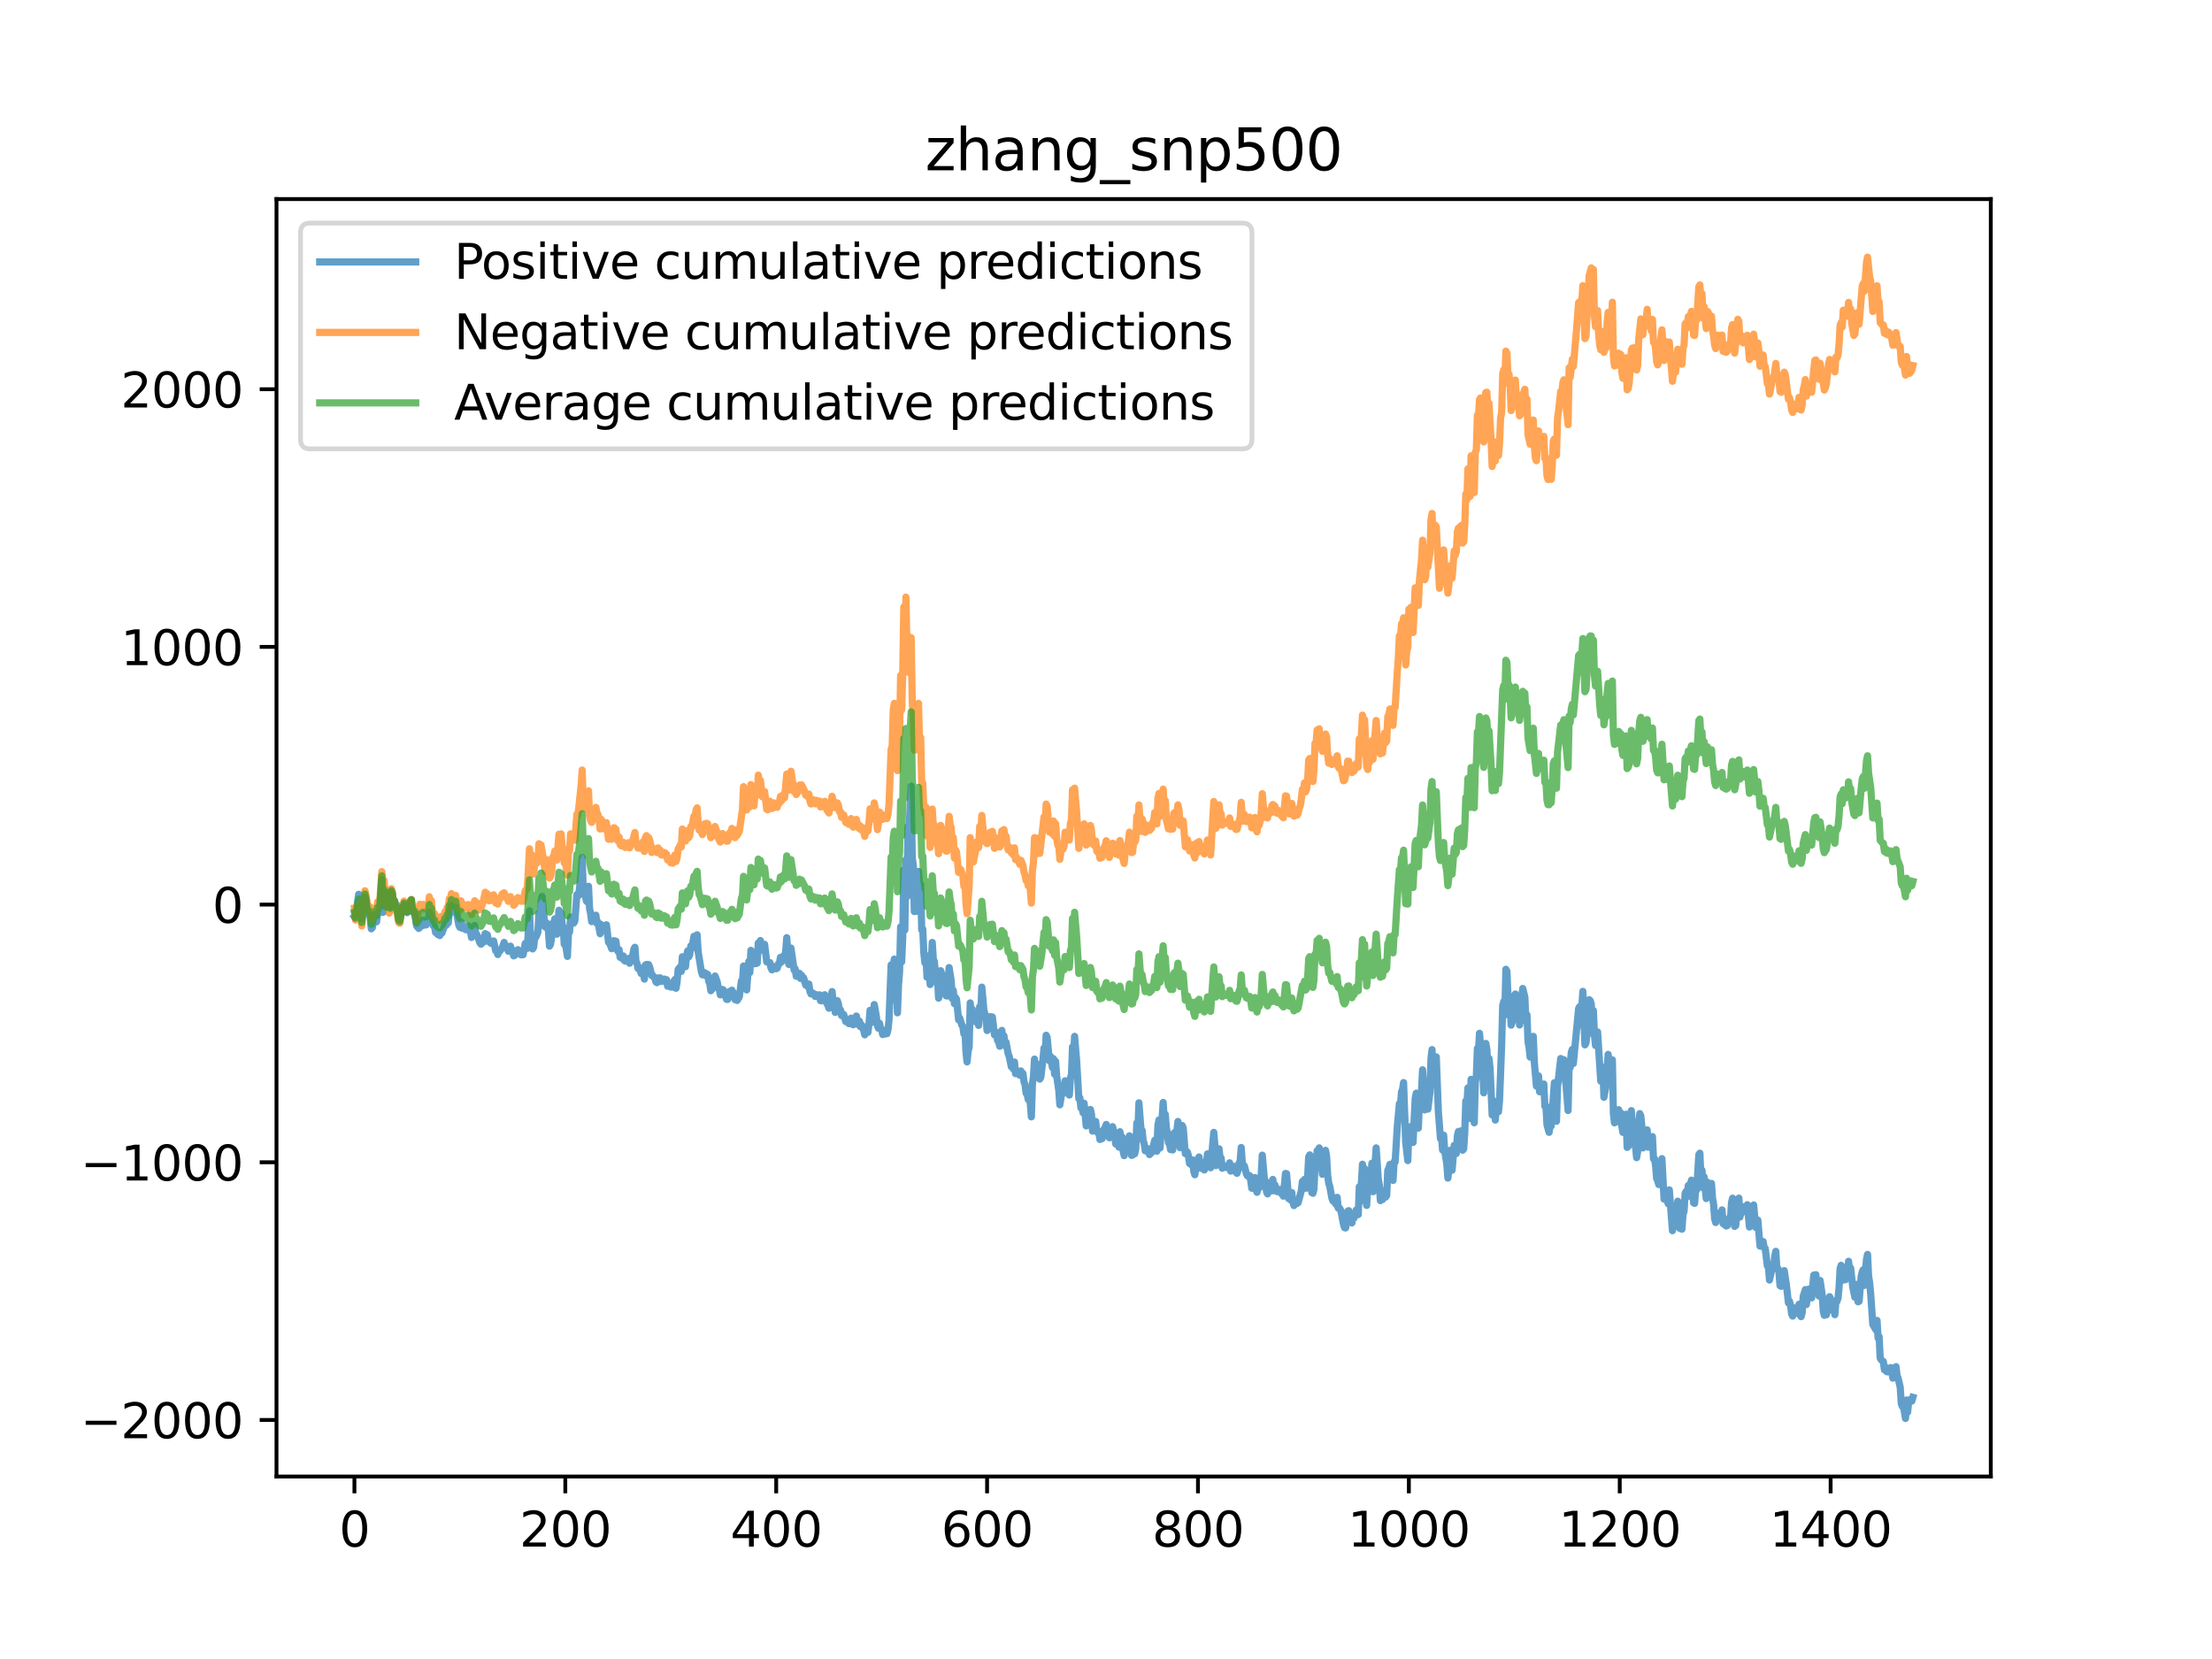 <?xml version="1.0" encoding="utf-8" standalone="no"?>
<!DOCTYPE svg PUBLIC "-//W3C//DTD SVG 1.1//EN"
  "http://www.w3.org/Graphics/SVG/1.1/DTD/svg11.dtd">
<svg xmlns:xlink="http://www.w3.org/1999/xlink" width="460.8pt" height="345.6pt" viewBox="0 0 460.8 345.6" xmlns="http://www.w3.org/2000/svg" version="1.1">
 <defs>
  <style type="text/css">*{stroke-linejoin: round; stroke-linecap: butt}</style>
 </defs>
 <g id="figure_1">
  <g id="patch_1">
   <path d="M 0 345.6 
L 460.8 345.6 
L 460.8 0 
L 0 0 
z
" style="fill: #ffffff"/>
  </g>
  <g id="axes_1">
   <g id="patch_2">
    <path d="M 57.6 307.584 
L 414.72 307.584 
L 414.72 41.472 
L 57.6 41.472 
z
" style="fill: #ffffff"/>
   </g>
   <g id="matplotlib.axis_1">
    <g id="xtick_1">
     <g id="line2d_1">
      <defs>
       <path id="m41dfceae2f" d="M 0 0 
L 0 3.5 
" style="stroke: #000000; stroke-width: 0.8"/>
      </defs>
      <g>
       <use xlink:href="#m41dfceae2f" x="73.833" y="307.584" style="stroke: #000000; stroke-width: 0.8"/>
      </g>
     </g>
     <g id="text_1">
      <!-- 0 -->
      <g transform="translate(70.651 322.182) scale(0.1 -0.1)">
       <defs>
        <path id="DejaVuSans-30" d="M 2034 4250 
Q 1547 4250 1301 3770 
Q 1056 3291 1056 2328 
Q 1056 1369 1301 889 
Q 1547 409 2034 409 
Q 2525 409 2770 889 
Q 3016 1369 3016 2328 
Q 3016 3291 2770 3770 
Q 2525 4250 2034 4250 
z
M 2034 4750 
Q 2819 4750 3233 4129 
Q 3647 3509 3647 2328 
Q 3647 1150 3233 529 
Q 2819 -91 2034 -91 
Q 1250 -91 836 529 
Q 422 1150 422 2328 
Q 422 3509 836 4129 
Q 1250 4750 2034 4750 
z
" transform="scale(0.016)"/>
       </defs>
       <use xlink:href="#DejaVuSans-30"/>
      </g>
     </g>
    </g>
    <g id="xtick_2">
     <g id="line2d_2">
      <g>
       <use xlink:href="#m41dfceae2f" x="117.764" y="307.584" style="stroke: #000000; stroke-width: 0.8"/>
      </g>
     </g>
     <g id="text_2">
      <!-- 200 -->
      <g transform="translate(108.221 322.182) scale(0.1 -0.1)">
       <defs>
        <path id="DejaVuSans-32" d="M 1228 531 
L 3431 531 
L 3431 0 
L 469 0 
L 469 531 
Q 828 903 1448 1529 
Q 2069 2156 2228 2338 
Q 2531 2678 2651 2914 
Q 2772 3150 2772 3378 
Q 2772 3750 2511 3984 
Q 2250 4219 1831 4219 
Q 1534 4219 1204 4116 
Q 875 4013 500 3803 
L 500 4441 
Q 881 4594 1212 4672 
Q 1544 4750 1819 4750 
Q 2544 4750 2975 4387 
Q 3406 4025 3406 3419 
Q 3406 3131 3298 2873 
Q 3191 2616 2906 2266 
Q 2828 2175 2409 1742 
Q 1991 1309 1228 531 
z
" transform="scale(0.016)"/>
       </defs>
       <use xlink:href="#DejaVuSans-32"/>
       <use xlink:href="#DejaVuSans-30" x="63.623"/>
       <use xlink:href="#DejaVuSans-30" x="127.246"/>
      </g>
     </g>
    </g>
    <g id="xtick_3">
     <g id="line2d_3">
      <g>
       <use xlink:href="#m41dfceae2f" x="161.696" y="307.584" style="stroke: #000000; stroke-width: 0.8"/>
      </g>
     </g>
     <g id="text_3">
      <!-- 400 -->
      <g transform="translate(152.152 322.182) scale(0.1 -0.1)">
       <defs>
        <path id="DejaVuSans-34" d="M 2419 4116 
L 825 1625 
L 2419 1625 
L 2419 4116 
z
M 2253 4666 
L 3047 4666 
L 3047 1625 
L 3713 1625 
L 3713 1100 
L 3047 1100 
L 3047 0 
L 2419 0 
L 2419 1100 
L 313 1100 
L 313 1709 
L 2253 4666 
z
" transform="scale(0.016)"/>
       </defs>
       <use xlink:href="#DejaVuSans-34"/>
       <use xlink:href="#DejaVuSans-30" x="63.623"/>
       <use xlink:href="#DejaVuSans-30" x="127.246"/>
      </g>
     </g>
    </g>
    <g id="xtick_4">
     <g id="line2d_4">
      <g>
       <use xlink:href="#m41dfceae2f" x="205.628" y="307.584" style="stroke: #000000; stroke-width: 0.8"/>
      </g>
     </g>
     <g id="text_4">
      <!-- 600 -->
      <g transform="translate(196.084 322.182) scale(0.1 -0.1)">
       <defs>
        <path id="DejaVuSans-36" d="M 2113 2584 
Q 1688 2584 1439 2293 
Q 1191 2003 1191 1497 
Q 1191 994 1439 701 
Q 1688 409 2113 409 
Q 2538 409 2786 701 
Q 3034 994 3034 1497 
Q 3034 2003 2786 2293 
Q 2538 2584 2113 2584 
z
M 3366 4563 
L 3366 3988 
Q 3128 4100 2886 4159 
Q 2644 4219 2406 4219 
Q 1781 4219 1451 3797 
Q 1122 3375 1075 2522 
Q 1259 2794 1537 2939 
Q 1816 3084 2150 3084 
Q 2853 3084 3261 2657 
Q 3669 2231 3669 1497 
Q 3669 778 3244 343 
Q 2819 -91 2113 -91 
Q 1303 -91 875 529 
Q 447 1150 447 2328 
Q 447 3434 972 4092 
Q 1497 4750 2381 4750 
Q 2619 4750 2861 4703 
Q 3103 4656 3366 4563 
z
" transform="scale(0.016)"/>
       </defs>
       <use xlink:href="#DejaVuSans-36"/>
       <use xlink:href="#DejaVuSans-30" x="63.623"/>
       <use xlink:href="#DejaVuSans-30" x="127.246"/>
      </g>
     </g>
    </g>
    <g id="xtick_5">
     <g id="line2d_5">
      <g>
       <use xlink:href="#m41dfceae2f" x="249.559" y="307.584" style="stroke: #000000; stroke-width: 0.8"/>
      </g>
     </g>
     <g id="text_5">
      <!-- 800 -->
      <g transform="translate(240.015 322.182) scale(0.1 -0.1)">
       <defs>
        <path id="DejaVuSans-38" d="M 2034 2216 
Q 1584 2216 1326 1975 
Q 1069 1734 1069 1313 
Q 1069 891 1326 650 
Q 1584 409 2034 409 
Q 2484 409 2743 651 
Q 3003 894 3003 1313 
Q 3003 1734 2745 1975 
Q 2488 2216 2034 2216 
z
M 1403 2484 
Q 997 2584 770 2862 
Q 544 3141 544 3541 
Q 544 4100 942 4425 
Q 1341 4750 2034 4750 
Q 2731 4750 3128 4425 
Q 3525 4100 3525 3541 
Q 3525 3141 3298 2862 
Q 3072 2584 2669 2484 
Q 3125 2378 3379 2068 
Q 3634 1759 3634 1313 
Q 3634 634 3220 271 
Q 2806 -91 2034 -91 
Q 1263 -91 848 271 
Q 434 634 434 1313 
Q 434 1759 690 2068 
Q 947 2378 1403 2484 
z
M 1172 3481 
Q 1172 3119 1398 2916 
Q 1625 2713 2034 2713 
Q 2441 2713 2670 2916 
Q 2900 3119 2900 3481 
Q 2900 3844 2670 4047 
Q 2441 4250 2034 4250 
Q 1625 4250 1398 4047 
Q 1172 3844 1172 3481 
z
" transform="scale(0.016)"/>
       </defs>
       <use xlink:href="#DejaVuSans-38"/>
       <use xlink:href="#DejaVuSans-30" x="63.623"/>
       <use xlink:href="#DejaVuSans-30" x="127.246"/>
      </g>
     </g>
    </g>
    <g id="xtick_6">
     <g id="line2d_6">
      <g>
       <use xlink:href="#m41dfceae2f" x="293.491" y="307.584" style="stroke: #000000; stroke-width: 0.8"/>
      </g>
     </g>
     <g id="text_6">
      <!-- 1000 -->
      <g transform="translate(280.766 322.182) scale(0.1 -0.1)">
       <defs>
        <path id="DejaVuSans-31" d="M 794 531 
L 1825 531 
L 1825 4091 
L 703 3866 
L 703 4441 
L 1819 4666 
L 2450 4666 
L 2450 531 
L 3481 531 
L 3481 0 
L 794 0 
L 794 531 
z
" transform="scale(0.016)"/>
       </defs>
       <use xlink:href="#DejaVuSans-31"/>
       <use xlink:href="#DejaVuSans-30" x="63.623"/>
       <use xlink:href="#DejaVuSans-30" x="127.246"/>
       <use xlink:href="#DejaVuSans-30" x="190.869"/>
      </g>
     </g>
    </g>
    <g id="xtick_7">
     <g id="line2d_7">
      <g>
       <use xlink:href="#m41dfceae2f" x="337.422" y="307.584" style="stroke: #000000; stroke-width: 0.8"/>
      </g>
     </g>
     <g id="text_7">
      <!-- 1200 -->
      <g transform="translate(324.697 322.182) scale(0.1 -0.1)">
       <use xlink:href="#DejaVuSans-31"/>
       <use xlink:href="#DejaVuSans-32" x="63.623"/>
       <use xlink:href="#DejaVuSans-30" x="127.246"/>
       <use xlink:href="#DejaVuSans-30" x="190.869"/>
      </g>
     </g>
    </g>
    <g id="xtick_8">
     <g id="line2d_8">
      <g>
       <use xlink:href="#m41dfceae2f" x="381.354" y="307.584" style="stroke: #000000; stroke-width: 0.8"/>
      </g>
     </g>
     <g id="text_8">
      <!-- 1400 -->
      <g transform="translate(368.629 322.182) scale(0.1 -0.1)">
       <use xlink:href="#DejaVuSans-31"/>
       <use xlink:href="#DejaVuSans-34" x="63.623"/>
       <use xlink:href="#DejaVuSans-30" x="127.246"/>
       <use xlink:href="#DejaVuSans-30" x="190.869"/>
      </g>
     </g>
    </g>
   </g>
   <g id="matplotlib.axis_2">
    <g id="ytick_1">
     <g id="line2d_9">
      <defs>
       <path id="m2e2071876b" d="M 0 0 
L -3.5 0 
" style="stroke: #000000; stroke-width: 0.8"/>
      </defs>
      <g>
       <use xlink:href="#m2e2071876b" x="57.6" y="295.803" style="stroke: #000000; stroke-width: 0.8"/>
      </g>
     </g>
     <g id="text_9">
      <!-- −2000 -->
      <g transform="translate(16.77 299.602) scale(0.1 -0.1)">
       <defs>
        <path id="DejaVuSans-2212" d="M 678 2272 
L 4684 2272 
L 4684 1741 
L 678 1741 
L 678 2272 
z
" transform="scale(0.016)"/>
       </defs>
       <use xlink:href="#DejaVuSans-2212"/>
       <use xlink:href="#DejaVuSans-32" x="83.789"/>
       <use xlink:href="#DejaVuSans-30" x="147.412"/>
       <use xlink:href="#DejaVuSans-30" x="211.035"/>
       <use xlink:href="#DejaVuSans-30" x="274.658"/>
      </g>
     </g>
    </g>
    <g id="ytick_2">
     <g id="line2d_10">
      <g>
       <use xlink:href="#m2e2071876b" x="57.6" y="242.123" style="stroke: #000000; stroke-width: 0.8"/>
      </g>
     </g>
     <g id="text_10">
      <!-- −1000 -->
      <g transform="translate(16.77 245.922) scale(0.1 -0.1)">
       <use xlink:href="#DejaVuSans-2212"/>
       <use xlink:href="#DejaVuSans-31" x="83.789"/>
       <use xlink:href="#DejaVuSans-30" x="147.412"/>
       <use xlink:href="#DejaVuSans-30" x="211.035"/>
       <use xlink:href="#DejaVuSans-30" x="274.658"/>
      </g>
     </g>
    </g>
    <g id="ytick_3">
     <g id="line2d_11">
      <g>
       <use xlink:href="#m2e2071876b" x="57.6" y="188.442" style="stroke: #000000; stroke-width: 0.8"/>
      </g>
     </g>
     <g id="text_11">
      <!-- 0 -->
      <g transform="translate(44.237 192.241) scale(0.1 -0.1)">
       <use xlink:href="#DejaVuSans-30"/>
      </g>
     </g>
    </g>
    <g id="ytick_4">
     <g id="line2d_12">
      <g>
       <use xlink:href="#m2e2071876b" x="57.6" y="134.761" style="stroke: #000000; stroke-width: 0.8"/>
      </g>
     </g>
     <g id="text_12">
      <!-- 1000 -->
      <g transform="translate(25.15 138.56) scale(0.1 -0.1)">
       <use xlink:href="#DejaVuSans-31"/>
       <use xlink:href="#DejaVuSans-30" x="63.623"/>
       <use xlink:href="#DejaVuSans-30" x="127.246"/>
       <use xlink:href="#DejaVuSans-30" x="190.869"/>
      </g>
     </g>
    </g>
    <g id="ytick_5">
     <g id="line2d_13">
      <g>
       <use xlink:href="#m2e2071876b" x="57.6" y="81.08" style="stroke: #000000; stroke-width: 0.8"/>
      </g>
     </g>
     <g id="text_13">
      <!-- 2000 -->
      <g transform="translate(25.15 84.88) scale(0.1 -0.1)">
       <use xlink:href="#DejaVuSans-32"/>
       <use xlink:href="#DejaVuSans-30" x="63.623"/>
       <use xlink:href="#DejaVuSans-30" x="127.246"/>
       <use xlink:href="#DejaVuSans-30" x="190.869"/>
      </g>
     </g>
    </g>
   </g>
   <g id="line2d_14">
    <path d="M 73.833 190.988 
L 74.052 190.821 
L 74.272 189.53 
L 74.711 186.301 
L 74.931 187.243 
L 75.37 191.431 
L 75.81 187.211 
L 76.029 186.904 
L 76.249 188.003 
L 76.469 190.203 
L 76.688 190.462 
L 76.908 190.508 
L 77.128 191.191 
L 77.347 193.492 
L 77.567 193.246 
L 78.006 190.558 
L 78.446 192.026 
L 78.665 190.166 
L 78.885 190.263 
L 79.105 189.778 
L 79.544 183.321 
L 79.763 190.07 
L 79.983 187.205 
L 80.203 186.743 
L 80.422 189.078 
L 80.642 185.992 
L 80.862 187.835 
L 81.081 187.71 
L 81.301 188.898 
L 81.521 185.881 
L 81.74 186.405 
L 81.96 188.285 
L 82.18 187.612 
L 82.399 188.791 
L 82.619 188.467 
L 82.839 189.615 
L 83.058 191.381 
L 83.278 191.617 
L 83.717 189.634 
L 83.937 189.806 
L 84.157 188.501 
L 84.376 188.704 
L 84.596 189.923 
L 84.816 190.114 
L 85.035 188.97 
L 85.255 189.308 
L 85.475 187.919 
L 85.694 187.468 
L 85.914 189.596 
L 86.134 190.16 
L 86.353 190.197 
L 86.793 192.898 
L 87.232 193.409 
L 87.452 192.43 
L 87.671 193.023 
L 88.11 191.689 
L 88.33 192.738 
L 88.55 192.221 
L 88.769 192.682 
L 89.209 191.834 
L 89.428 190.035 
L 89.648 191.764 
L 89.868 190.75 
L 90.087 192.377 
L 90.307 192.911 
L 90.527 192.951 
L 90.746 194.262 
L 90.966 194.165 
L 91.186 194.661 
L 91.405 194.715 
L 91.625 194.893 
L 91.845 194.069 
L 92.064 194.367 
L 92.723 192.525 
L 92.943 192.761 
L 93.163 191.991 
L 93.382 192.279 
L 93.602 189.974 
L 93.822 190.223 
L 94.041 188.643 
L 94.261 189.461 
L 94.481 189.514 
L 94.7 189.968 
L 94.92 188.965 
L 95.579 192.715 
L 95.799 193.182 
L 96.018 192.065 
L 96.238 193.359 
L 96.677 192.985 
L 96.897 193.593 
L 97.116 193.698 
L 97.336 192.998 
L 97.556 192.863 
L 97.995 193.936 
L 98.215 195.293 
L 98.434 194.694 
L 98.874 192.79 
L 99.093 194.396 
L 99.313 194.617 
L 99.972 196.389 
L 100.192 196.694 
L 100.631 196.285 
L 101.07 194.484 
L 101.29 196.061 
L 101.51 194.723 
L 101.729 195.77 
L 102.169 196.428 
L 102.388 196.543 
L 102.608 196.371 
L 102.828 196.016 
L 103.267 198.077 
L 103.487 198.103 
L 103.706 198.848 
L 103.926 198.122 
L 104.146 198.114 
L 104.585 197.518 
L 105.024 196.32 
L 105.463 197.481 
L 105.683 197.462 
L 105.903 198.161 
L 106.122 198.145 
L 106.342 197.1 
L 106.562 197.819 
L 106.781 197.945 
L 107.001 199.121 
L 107.221 199.018 
L 107.66 198.151 
L 107.88 197.841 
L 108.099 198.224 
L 108.319 198.265 
L 108.539 198.907 
L 108.978 198.885 
L 109.417 196.523 
L 109.637 197.323 
L 109.857 197.564 
L 110.296 189.747 
L 110.516 194.904 
L 110.735 194.525 
L 110.955 197.683 
L 111.175 197.32 
L 111.394 195.106 
L 111.614 195.261 
L 112.053 194.207 
L 112.273 190.168 
L 112.493 192.857 
L 112.712 187.685 
L 112.932 186.739 
L 113.371 191.502 
L 113.591 193.114 
L 113.81 192.193 
L 114.25 193.968 
L 114.469 197.101 
L 114.689 196.702 
L 114.909 195.299 
L 115.128 192.341 
L 115.348 192.294 
L 115.568 191.405 
L 115.787 193.603 
L 116.007 194.611 
L 116.446 189.617 
L 116.666 190.046 
L 116.886 190.209 
L 117.105 192.478 
L 117.325 193.178 
L 117.545 196.729 
L 117.764 196.403 
L 118.204 199.238 
L 118.423 194.364 
L 118.643 194.177 
L 118.863 191.023 
L 119.302 191.489 
L 119.522 192.284 
L 119.741 191.898 
L 120.181 186.35 
L 120.4 186.672 
L 120.62 186.011 
L 121.059 181.815 
L 121.279 178.632 
L 121.499 185.269 
L 121.718 186.497 
L 121.938 186.475 
L 122.157 187.706 
L 122.377 187.921 
L 122.597 184.631 
L 122.816 189.267 
L 123.036 190.298 
L 123.256 191.986 
L 123.475 191.226 
L 123.695 191.887 
L 124.134 190.653 
L 124.354 192.382 
L 124.574 192.093 
L 125.013 194.514 
L 125.233 192.603 
L 125.452 192.956 
L 125.672 192.839 
L 125.892 193.79 
L 126.111 192.83 
L 126.331 192.649 
L 126.77 196.314 
L 126.99 196.463 
L 127.429 197.638 
L 127.649 197.31 
L 127.869 195.957 
L 128.308 196.065 
L 128.528 197.839 
L 128.747 198.209 
L 128.967 197.827 
L 129.187 199.446 
L 129.406 199.362 
L 129.626 199.682 
L 129.846 199.136 
L 130.065 200.101 
L 130.285 200.228 
L 130.944 199.666 
L 131.163 200.664 
L 131.383 199.926 
L 131.603 199.751 
L 131.822 198.944 
L 132.042 197.706 
L 132.262 197.338 
L 132.481 200.259 
L 132.701 200.719 
L 132.921 201.773 
L 133.14 201.479 
L 133.58 202.814 
L 133.799 202.797 
L 134.019 202.344 
L 134.239 203.968 
L 134.458 201.029 
L 134.678 200.907 
L 134.898 202.112 
L 135.117 200.933 
L 135.337 201.461 
L 135.776 203.236 
L 135.996 203.214 
L 136.435 203.855 
L 136.655 204.583 
L 136.875 204.707 
L 137.094 203.711 
L 137.314 204.238 
L 137.534 203.707 
L 137.753 204.46 
L 137.973 204.331 
L 138.193 204.396 
L 138.412 203.961 
L 138.632 204.173 
L 138.851 204.085 
L 139.071 205.449 
L 139.291 204.91 
L 139.51 204.834 
L 139.73 205.628 
L 139.95 205.544 
L 140.169 205.636 
L 140.389 204.384 
L 140.609 204.034 
L 140.828 205.877 
L 141.048 204.581 
L 141.268 201.948 
L 141.707 201.425 
L 141.927 202.356 
L 142.146 199.309 
L 142.366 200.545 
L 142.586 200.224 
L 142.805 201.381 
L 143.025 199.118 
L 143.245 198.093 
L 143.464 199.344 
L 143.684 198.867 
L 143.904 197.052 
L 144.123 197.579 
L 144.563 195.047 
L 144.782 196.401 
L 145.002 195.149 
L 145.222 194.734 
L 145.441 198.3 
L 146.1 202.372 
L 146.32 203.07 
L 146.54 203.003 
L 146.759 202.609 
L 146.979 203.219 
L 147.199 202.881 
L 147.418 202.993 
L 147.638 204.451 
L 147.857 204.87 
L 148.077 206.387 
L 148.516 205.865 
L 148.736 203.766 
L 148.956 203.325 
L 149.395 204.483 
L 149.615 205.689 
L 149.834 206.073 
L 150.054 207.25 
L 150.274 206.922 
L 150.493 206.121 
L 150.713 206.255 
L 150.933 207.265 
L 151.152 207.585 
L 151.372 208.194 
L 151.592 208.196 
L 151.811 207.595 
L 152.031 206.515 
L 152.251 207.026 
L 152.47 206.272 
L 152.69 206.688 
L 153.129 208.26 
L 153.349 207.266 
L 153.569 208.411 
L 154.008 207.666 
L 154.447 204.339 
L 154.667 204.624 
L 154.887 201.234 
L 155.106 203.207 
L 155.326 203.303 
L 155.546 206.212 
L 155.985 200.302 
L 156.204 202.6 
L 156.424 197.973 
L 156.644 198.362 
L 156.863 200.191 
L 157.083 200.778 
L 157.303 199.478 
L 157.522 200.732 
L 157.742 200.635 
L 157.962 196.445 
L 158.181 198.106 
L 158.401 195.933 
L 158.84 197.856 
L 159.06 197.933 
L 159.28 196.716 
L 159.719 200.377 
L 160.158 200.509 
L 160.378 200.512 
L 160.598 201.614 
L 160.817 202.034 
L 161.037 201.878 
L 161.257 201.348 
L 161.476 201.705 
L 161.696 201.806 
L 161.916 201.685 
L 162.135 200.836 
L 162.355 200.786 
L 162.575 199.449 
L 162.794 200.397 
L 163.014 199.978 
L 163.234 199.096 
L 163.453 199.984 
L 163.673 198.171 
L 163.893 195.337 
L 164.332 200.916 
L 164.551 199.996 
L 164.771 197.491 
L 165.43 202.069 
L 165.65 201.82 
L 165.869 203.369 
L 166.089 203.009 
L 166.309 203.418 
L 166.528 202.759 
L 166.748 203.821 
L 166.968 203.146 
L 167.187 203.566 
L 167.407 203.701 
L 167.846 205.212 
L 168.066 205.036 
L 168.286 205.54 
L 168.505 204.999 
L 168.725 206.549 
L 168.945 207.052 
L 169.164 206.811 
L 169.384 206.897 
L 169.823 207.579 
L 170.043 207.2 
L 170.263 207.427 
L 170.702 207.237 
L 170.922 208.45 
L 171.141 208.492 
L 171.361 208.216 
L 171.8 207.221 
L 172.02 207.848 
L 172.24 209.052 
L 172.459 209.374 
L 172.679 210.031 
L 172.898 209.228 
L 173.338 206.561 
L 173.557 208.721 
L 173.777 209.476 
L 173.997 210.902 
L 174.216 208.839 
L 174.436 208.464 
L 174.656 209.138 
L 174.875 210.432 
L 175.095 210.389 
L 175.315 211.565 
L 175.534 211.513 
L 175.754 211.322 
L 176.193 212.82 
L 176.413 212.499 
L 176.633 212.409 
L 176.852 213.251 
L 177.072 213.156 
L 177.292 212.104 
L 177.511 212.537 
L 177.731 213.481 
L 177.951 212.19 
L 178.17 212.758 
L 178.39 211.656 
L 178.829 213.478 
L 179.049 212.736 
L 179.269 213.911 
L 179.488 213.525 
L 179.708 213.804 
L 180.147 215.575 
L 180.367 214.905 
L 180.587 214.903 
L 180.806 215.055 
L 181.026 213.313 
L 181.245 210.468 
L 181.465 212.143 
L 181.904 212.941 
L 182.124 209.269 
L 182.563 211.751 
L 182.783 213.687 
L 183.003 214.201 
L 183.222 213.164 
L 183.442 214.286 
L 183.662 214.461 
L 183.881 215.513 
L 184.101 215.14 
L 184.321 215.416 
L 184.54 214.552 
L 184.76 215.336 
L 184.98 214.562 
L 185.199 212.442 
L 185.639 200.999 
L 185.858 205.608 
L 186.078 201.159 
L 186.298 199.791 
L 186.517 208.41 
L 186.737 204.215 
L 186.957 210.987 
L 187.176 205.24 
L 187.396 202.45 
L 187.616 193.097 
L 187.835 200.375 
L 188.055 195.233 
L 188.275 181.207 
L 188.494 193.739 
L 188.714 179.105 
L 188.934 186.82 
L 189.153 172.104 
L 189.373 172.739 
L 189.812 163.746 
L 190.032 178.64 
L 190.251 180.183 
L 190.471 189.893 
L 190.691 185.14 
L 190.91 189.859 
L 191.13 187.631 
L 191.35 181.522 
L 191.569 184.705 
L 191.789 184.2 
L 192.009 193.71 
L 192.228 193.546 
L 192.448 198.43 
L 192.668 200.567 
L 192.887 199.04 
L 193.107 203.568 
L 193.327 200.194 
L 193.546 201.056 
L 193.766 205.098 
L 194.205 196.329 
L 194.425 199.77 
L 194.645 200.329 
L 195.084 204.684 
L 195.304 203.865 
L 195.523 207.936 
L 195.743 206.458 
L 195.963 202.218 
L 196.402 203.642 
L 196.622 203.355 
L 197.061 207.415 
L 197.281 207.488 
L 197.72 201.562 
L 198.159 204.369 
L 198.379 208.039 
L 198.598 206.353 
L 198.818 209.089 
L 199.038 207.812 
L 199.257 208.161 
L 199.697 212.448 
L 199.916 212.065 
L 200.356 213.525 
L 200.575 213.817 
L 200.795 215.368 
L 201.015 214.735 
L 201.234 219.196 
L 201.454 221.214 
L 201.674 219.051 
L 201.893 218.1 
L 202.113 208.921 
L 202.333 210.999 
L 202.552 210.251 
L 202.772 211.641 
L 202.992 211.915 
L 203.211 212.853 
L 203.431 211.871 
L 203.87 213.605 
L 204.09 209.666 
L 204.31 211.44 
L 204.529 205.635 
L 204.969 210.49 
L 205.408 212.054 
L 205.628 214.678 
L 205.847 212.797 
L 206.067 214.069 
L 206.287 211.788 
L 206.506 213.52 
L 206.726 211.849 
L 207.165 215.585 
L 207.385 214.945 
L 207.604 215.391 
L 207.824 216.792 
L 208.044 217.032 
L 208.263 217.957 
L 208.703 214.65 
L 208.922 217.001 
L 209.142 215.775 
L 209.362 217.841 
L 209.581 217.114 
L 210.021 219.543 
L 210.24 220.076 
L 210.68 222.229 
L 210.899 222.233 
L 211.119 222.734 
L 211.339 221.241 
L 211.558 223.657 
L 211.778 223.235 
L 211.998 223.154 
L 212.437 223.99 
L 212.657 223.091 
L 212.876 223.564 
L 213.096 223.618 
L 213.316 225.357 
L 213.535 225.919 
L 213.755 227.72 
L 213.975 227.936 
L 214.194 229.051 
L 214.414 228.52 
L 214.634 229.878 
L 214.853 232.66 
L 215.073 225.789 
L 215.292 224.228 
L 215.512 220.631 
L 215.732 224.183 
L 215.951 221.726 
L 216.171 221.724 
L 216.391 223.949 
L 216.61 224.798 
L 216.83 224.368 
L 217.269 220.654 
L 217.489 218.32 
L 217.709 219.924 
L 217.928 215.661 
L 218.148 216.128 
L 218.587 220.957 
L 218.807 220.024 
L 219.246 222.388 
L 219.466 220.549 
L 219.686 223.773 
L 219.905 221.119 
L 220.125 224.176 
L 220.564 227.151 
L 220.784 230.156 
L 221.223 227.502 
L 221.443 226.91 
L 221.663 227.702 
L 221.882 225.152 
L 222.102 225.919 
L 222.322 226.125 
L 222.761 228.12 
L 222.981 224.579 
L 223.2 223.959 
L 223.42 218.089 
L 223.639 220.143 
L 223.859 215.89 
L 224.298 221.179 
L 224.738 228.854 
L 224.957 228.711 
L 225.177 230.809 
L 225.397 230.437 
L 225.616 231.805 
L 225.836 229.826 
L 226.275 234.547 
L 226.495 233.536 
L 226.715 231.224 
L 226.934 231.697 
L 227.154 231.133 
L 227.374 232.093 
L 227.593 235.626 
L 227.813 235.213 
L 228.033 235.556 
L 228.252 233.618 
L 228.472 235.691 
L 228.692 235.969 
L 228.911 235.733 
L 229.131 237.377 
L 229.351 236.732 
L 229.57 237.219 
L 229.79 235.557 
L 230.229 234.849 
L 230.449 234.243 
L 230.669 236.648 
L 230.888 236.163 
L 231.108 237.029 
L 231.767 234.705 
L 232.206 236.495 
L 232.426 238.314 
L 232.645 237.749 
L 232.865 237.941 
L 233.085 238.963 
L 233.304 235.757 
L 233.524 237.1 
L 233.744 236.835 
L 233.963 239.737 
L 234.183 240.74 
L 234.403 238.958 
L 234.622 238.972 
L 234.842 239.351 
L 235.062 238.309 
L 235.281 236.609 
L 235.501 237.974 
L 235.721 240.687 
L 235.94 240.615 
L 236.16 239.919 
L 236.38 240.368 
L 236.599 239.314 
L 236.819 233.927 
L 237.039 235.626 
L 237.258 229.735 
L 237.698 235.499 
L 237.917 235.457 
L 238.137 237.597 
L 238.357 238.29 
L 238.576 239.741 
L 239.016 239.248 
L 239.235 239.669 
L 239.455 240.522 
L 239.894 240.111 
L 240.553 237.542 
L 240.773 237.723 
L 240.992 239.827 
L 241.212 234.422 
L 241.432 233.312 
L 241.651 239.156 
L 242.31 229.659 
L 242.53 233.363 
L 242.75 232.131 
L 242.969 234.912 
L 243.189 236.044 
L 243.409 238.064 
L 243.628 238.139 
L 243.848 239.481 
L 244.068 239.033 
L 244.287 239.555 
L 244.507 236.135 
L 244.727 235.892 
L 244.946 237.494 
L 245.386 233.623 
L 245.825 239.09 
L 246.045 235.415 
L 246.264 234.456 
L 246.484 234.961 
L 246.923 240.327 
L 247.143 239.811 
L 247.363 240.035 
L 247.582 240.83 
L 247.802 242.385 
L 248.022 242.07 
L 248.241 242.698 
L 248.461 241.65 
L 248.681 244.005 
L 248.9 244.718 
L 249.339 241.581 
L 249.559 243.359 
L 249.779 241.023 
L 249.998 243.194 
L 250.218 243.367 
L 250.657 242.5 
L 250.877 243.727 
L 251.097 241.979 
L 251.316 242.491 
L 251.536 240.371 
L 251.756 240.435 
L 252.195 243.267 
L 252.854 235.903 
L 253.074 238.471 
L 253.293 242.827 
L 253.513 241.871 
L 253.733 240.055 
L 253.952 239.312 
L 254.172 241.353 
L 254.392 241.253 
L 254.611 243.362 
L 254.831 242.782 
L 255.27 243.151 
L 255.49 243.22 
L 255.71 242.966 
L 255.929 243.154 
L 256.149 242.233 
L 256.369 243.963 
L 256.588 243.525 
L 256.808 243.42 
L 257.028 242.966 
L 257.247 243.926 
L 257.686 244.428 
L 257.906 243.815 
L 258.126 242.287 
L 258.345 241.923 
L 258.565 239.048 
L 258.785 242.089 
L 259.004 243.122 
L 259.224 242.877 
L 259.663 244.588 
L 259.883 244.971 
L 260.322 244.903 
L 260.542 245.897 
L 260.762 247.526 
L 260.981 246.908 
L 261.201 247.581 
L 261.421 245.305 
L 261.64 247.813 
L 261.86 248.377 
L 262.08 247.438 
L 262.299 247.5 
L 262.519 246.461 
L 262.739 244.596 
L 262.958 240.645 
L 263.398 245.665 
L 263.617 246.027 
L 263.837 248.292 
L 264.057 248.712 
L 264.276 247.329 
L 264.496 247.079 
L 264.716 248.116 
L 264.935 246.359 
L 265.155 245.697 
L 265.375 248.064 
L 265.594 246.837 
L 265.814 247.995 
L 266.033 248.23 
L 266.253 247.761 
L 266.692 247.785 
L 266.912 248.632 
L 267.132 248.796 
L 267.351 249.176 
L 267.791 244.452 
L 268.01 244.49 
L 268.45 249.698 
L 268.669 249.635 
L 268.889 250.005 
L 269.109 248.437 
L 269.328 250.353 
L 269.548 251.15 
L 269.768 250.238 
L 269.987 250.094 
L 270.207 250.708 
L 270.427 250.526 
L 270.866 248.892 
L 271.086 248.096 
L 271.305 246.129 
L 271.525 246.419 
L 271.745 245.699 
L 271.964 247.521 
L 272.184 247.506 
L 272.404 245.144 
L 272.623 241.005 
L 272.843 240.579 
L 273.282 248.45 
L 273.502 248.582 
L 273.722 247.757 
L 273.941 242.74 
L 274.161 242.875 
L 274.38 239.722 
L 274.6 242.287 
L 274.82 239.12 
L 275.039 241.41 
L 275.259 242.268 
L 275.479 244.631 
L 275.918 240.433 
L 276.138 239.64 
L 276.357 240.912 
L 276.577 244.839 
L 276.797 246.473 
L 277.016 247.146 
L 277.456 249.585 
L 277.675 250.175 
L 277.895 249.674 
L 278.115 250.598 
L 278.334 250.9 
L 278.554 249.429 
L 278.774 251.669 
L 278.993 251.614 
L 279.213 251.914 
L 279.433 252.708 
L 279.872 255.04 
L 280.092 255.744 
L 280.311 255.806 
L 280.531 254.593 
L 280.751 252.318 
L 280.97 252.202 
L 281.19 253.867 
L 281.41 253.907 
L 281.629 254.758 
L 281.849 253.13 
L 282.069 253.754 
L 282.288 253.11 
L 282.508 252.085 
L 282.727 252.249 
L 282.947 253.021 
L 283.167 247.223 
L 283.386 250.304 
L 283.826 242.528 
L 284.045 245.781 
L 284.265 243.434 
L 284.485 246.121 
L 284.704 251.111 
L 284.924 246.783 
L 285.144 244.765 
L 285.363 246.965 
L 285.803 242.322 
L 286.022 248.261 
L 286.681 239.121 
L 287.121 245.647 
L 287.34 246.842 
L 287.56 250.111 
L 287.78 249.73 
L 287.999 249.892 
L 288.439 247.978 
L 288.658 249.373 
L 288.878 249.028 
L 289.098 243.822 
L 289.317 243.341 
L 289.537 242.563 
L 289.757 242.833 
L 289.976 245.492 
L 290.196 245.9 
L 290.416 242.01 
L 290.635 242.054 
L 291.075 234.767 
L 291.514 229.901 
L 291.733 230.466 
L 291.953 227.456 
L 292.173 226.957 
L 292.392 225.523 
L 292.832 238.014 
L 293.271 241.771 
L 293.491 235.648 
L 293.71 236.764 
L 293.93 234.63 
L 294.369 237.982 
L 294.809 228.833 
L 295.028 227.731 
L 295.248 234.205 
L 295.468 235.007 
L 295.687 229.766 
L 295.907 227.974 
L 296.127 227.291 
L 296.346 222.862 
L 296.566 226.175 
L 296.786 231.211 
L 297.005 230.513 
L 297.225 226.834 
L 297.445 231.054 
L 297.884 227.481 
L 298.104 220.447 
L 298.323 218.656 
L 298.543 226.041 
L 298.763 224.98 
L 299.202 220.167 
L 299.641 231.673 
L 300.08 237.216 
L 300.3 236.985 
L 300.52 239.592 
L 300.739 236.482 
L 300.959 239.783 
L 301.398 242.513 
L 301.618 245.42 
L 301.838 243.555 
L 302.057 239.64 
L 302.277 240.279 
L 302.497 243.773 
L 302.936 238.595 
L 303.156 240.279 
L 303.375 240.307 
L 303.595 236.618 
L 303.815 235.709 
L 304.034 238.635 
L 304.254 235.644 
L 304.474 235.546 
L 304.693 239.612 
L 304.913 239.341 
L 305.133 236.035 
L 305.352 229.354 
L 305.572 230.503 
L 305.792 226.63 
L 306.011 227.044 
L 306.231 232.996 
L 306.451 224.843 
L 306.89 227.314 
L 307.11 233.892 
L 307.329 225.579 
L 307.549 224.219 
L 307.769 218.39 
L 307.988 218.854 
L 308.208 215.253 
L 308.427 217.821 
L 308.647 222.802 
L 308.867 222.245 
L 309.086 227.65 
L 309.306 218.675 
L 309.526 217.369 
L 309.745 218.628 
L 309.965 223.113 
L 310.185 220.485 
L 310.404 222.539 
L 310.844 232.27 
L 311.283 229.399 
L 311.503 233.325 
L 311.722 229.559 
L 311.942 230.179 
L 312.162 231.595 
L 312.381 229.201 
L 312.821 217.694 
L 313.04 209.466 
L 313.26 208.611 
L 313.48 211.465 
L 313.699 201.924 
L 313.919 202.337 
L 314.139 207.658 
L 314.358 207.385 
L 314.578 209.257 
L 314.798 213.561 
L 315.017 212.876 
L 315.237 208.595 
L 315.457 208.452 
L 315.676 207.072 
L 315.896 209.12 
L 316.116 209.396 
L 316.335 210.078 
L 316.555 213.525 
L 316.994 207.77 
L 317.214 205.923 
L 317.653 207.723 
L 317.873 212.776 
L 318.092 211.385 
L 318.312 217.001 
L 318.532 218.174 
L 318.751 220.213 
L 318.971 218.386 
L 319.191 218.63 
L 319.41 215.893 
L 319.63 221.341 
L 320.069 226.271 
L 320.289 225.566 
L 320.509 224.134 
L 320.728 227.447 
L 321.387 226.832 
L 321.607 225.819 
L 321.827 230.464 
L 322.046 230.363 
L 322.266 234.311 
L 322.705 235.89 
L 322.925 234.137 
L 323.145 234.585 
L 323.804 225.55 
L 324.243 233.575 
L 324.463 226.375 
L 325.121 220.515 
L 325.341 222.824 
L 325.78 220.754 
L 326 224.539 
L 326.22 225.882 
L 326.659 231.34 
L 326.879 221.743 
L 327.098 222.388 
L 327.318 219.276 
L 327.538 218.613 
L 327.757 221.543 
L 328.856 210.075 
L 329.075 209.695 
L 329.295 213.518 
L 329.734 206.518 
L 330.174 217.66 
L 330.393 217.256 
L 330.613 215.351 
L 330.833 209.793 
L 331.052 208.256 
L 331.272 208.456 
L 331.492 209.186 
L 331.711 215.293 
L 331.931 210.527 
L 332.151 215.577 
L 332.37 217.789 
L 332.81 214.974 
L 333.249 221.967 
L 333.469 225.226 
L 333.908 222.299 
L 334.127 228.583 
L 334.567 226.159 
L 335.006 219.653 
L 335.445 224.052 
L 335.665 225.114 
L 335.885 220.791 
L 336.104 232 
L 336.324 233.905 
L 336.544 231.919 
L 336.763 233.715 
L 336.983 231.895 
L 337.203 231.171 
L 337.422 232.836 
L 337.642 231.833 
L 337.862 234.7 
L 338.081 235.898 
L 338.301 235.92 
L 338.521 232.525 
L 338.74 232.111 
L 338.96 239.025 
L 339.399 238.566 
L 339.839 231.362 
L 340.278 237.39 
L 340.498 236.459 
L 340.937 241.161 
L 341.157 239.83 
L 341.376 234.401 
L 341.596 231.984 
L 341.816 232.45 
L 342.035 234.759 
L 342.255 239.135 
L 342.474 237.381 
L 342.694 238.523 
L 342.914 237.886 
L 343.133 235.374 
L 343.353 238.976 
L 343.792 237.498 
L 344.012 239.048 
L 344.232 236.773 
L 344.451 241.388 
L 344.671 241.392 
L 344.891 242.844 
L 345.11 245.497 
L 345.33 245.961 
L 345.55 246.762 
L 345.769 246.456 
L 346.209 241.368 
L 346.648 249.8 
L 347.087 249.497 
L 347.527 250.775 
L 347.746 247.869 
L 348.405 256.374 
L 348.845 252.665 
L 349.064 255.428 
L 349.504 250.232 
L 349.943 255.914 
L 350.163 255.504 
L 350.382 256.062 
L 350.602 252.936 
L 350.821 252.342 
L 351.041 248.561 
L 351.261 248.169 
L 351.48 249.302 
L 351.7 246.959 
L 351.92 247.641 
L 352.359 245.853 
L 352.579 247.408 
L 352.798 250.558 
L 353.018 250.684 
L 353.238 247.558 
L 353.457 247.885 
L 353.897 240.531 
L 354.116 240.224 
L 354.336 245.313 
L 354.556 243.8 
L 354.775 247.449 
L 354.995 245.153 
L 355.434 249.675 
L 355.654 246.262 
L 356.093 247.399 
L 356.533 246.527 
L 356.752 249.62 
L 356.972 250.855 
L 357.192 253.92 
L 357.411 254.671 
L 357.631 253.327 
L 357.851 252.723 
L 358.07 253.439 
L 358.29 253.54 
L 358.51 253.028 
L 358.729 252.044 
L 358.949 254.901 
L 359.168 254.492 
L 359.388 255.249 
L 359.608 255.395 
L 359.827 255.309 
L 360.047 253.886 
L 360.267 254.029 
L 360.486 254.018 
L 360.706 250.493 
L 360.926 249.598 
L 361.145 253.843 
L 361.365 255.479 
L 361.585 255.294 
L 362.024 251.098 
L 362.244 249.593 
L 362.463 253.537 
L 362.903 251.339 
L 363.122 252.274 
L 363.562 251.521 
L 363.781 252.527 
L 364.001 250.958 
L 364.44 255.614 
L 364.66 255.232 
L 364.88 255.26 
L 365.319 251.014 
L 365.758 255.683 
L 365.978 255.628 
L 366.198 254.183 
L 366.637 259.586 
L 366.857 259.055 
L 367.076 259.581 
L 367.296 258.637 
L 367.515 259.99 
L 367.735 260.098 
L 368.174 263.735 
L 368.394 263.871 
L 368.614 266.65 
L 369.053 264.628 
L 369.273 263.285 
L 369.492 264.049 
L 369.712 261.74 
L 369.932 260.677 
L 370.151 264.386 
L 370.371 264.228 
L 370.591 265.046 
L 370.81 267.823 
L 371.03 267.966 
L 371.25 267.384 
L 371.469 265.482 
L 371.689 264.696 
L 372.128 267.594 
L 372.568 271.433 
L 372.787 271.098 
L 373.007 271.994 
L 373.227 273.701 
L 373.446 274.166 
L 373.666 272.447 
L 373.886 272.488 
L 374.105 273.391 
L 374.325 273.549 
L 374.545 273.259 
L 374.764 271.697 
L 374.984 273.989 
L 375.204 274.283 
L 375.423 273.468 
L 375.643 270.042 
L 376.082 268.649 
L 376.302 271.767 
L 376.741 268.57 
L 376.961 268.522 
L 377.18 269.085 
L 377.4 270.369 
L 377.839 265.62 
L 378.279 265.541 
L 378.498 268.084 
L 378.718 267.509 
L 378.938 269.985 
L 379.157 266.739 
L 379.597 269.754 
L 379.816 273.16 
L 380.036 274.004 
L 380.256 273.54 
L 380.475 273.891 
L 380.695 272.811 
L 380.915 271.003 
L 381.134 270.127 
L 381.354 270.582 
L 381.574 272.894 
L 381.793 271.648 
L 382.013 271.829 
L 382.233 273.871 
L 382.452 271.024 
L 382.672 271.116 
L 382.892 270.429 
L 383.111 268.158 
L 383.331 264.219 
L 383.551 263.59 
L 383.77 266.727 
L 383.99 264.455 
L 384.21 264.5 
L 384.429 266.597 
L 384.649 266.002 
L 384.868 265.935 
L 385.088 262.752 
L 385.308 264.521 
L 385.527 264.154 
L 385.967 268.177 
L 386.406 270.25 
L 386.845 267.549 
L 387.065 271.182 
L 387.285 271.088 
L 387.724 265.861 
L 387.944 264.936 
L 388.163 264.497 
L 388.383 267.778 
L 388.822 262.332 
L 389.042 261.322 
L 389.262 265.839 
L 389.481 267.235 
L 389.701 269.545 
L 390.14 275.91 
L 390.799 277.048 
L 391.019 275.069 
L 391.239 278.735 
L 391.458 278.465 
L 391.678 282.894 
L 391.898 283.283 
L 392.337 283.647 
L 392.557 285.354 
L 392.776 284.79 
L 392.996 285.71 
L 393.215 285.787 
L 393.435 285.204 
L 393.655 285.362 
L 393.874 284.892 
L 394.094 285.749 
L 394.314 287.092 
L 394.533 285.701 
L 394.753 285.513 
L 394.973 284.695 
L 395.192 286.574 
L 395.412 287.088 
L 395.851 289.02 
L 396.071 292.374 
L 396.291 293.001 
L 396.51 292.899 
L 396.95 295.488 
L 397.169 291.645 
L 397.389 294.197 
L 397.609 292.022 
L 397.828 291.592 
L 398.048 291.871 
L 398.268 291.873 
L 398.487 291.101 
L 398.487 291.101 
" clip-path="url(#pf496373def)" style="fill: none; stroke: #1f77b4; stroke-opacity: 0.7; stroke-width: 1.5; stroke-linecap: square"/>
   </g>
   <g id="line2d_15">
    <path d="M 73.833 189.193 
L 74.052 191.661 
L 74.492 189.077 
L 74.711 188.289 
L 74.931 188.422 
L 75.37 192.911 
L 75.81 187.34 
L 76.029 185.561 
L 76.249 186.572 
L 76.688 189.374 
L 76.908 188.917 
L 77.128 188.934 
L 77.347 191.558 
L 77.567 191.392 
L 77.787 190.631 
L 78.006 189.265 
L 78.226 189.287 
L 78.446 189.564 
L 78.665 187.881 
L 78.885 188.185 
L 79.105 188.023 
L 79.544 181.57 
L 79.763 185.643 
L 79.983 183.342 
L 80.203 185.398 
L 80.422 188.761 
L 80.642 185.911 
L 81.081 190.213 
L 81.301 189.564 
L 81.521 185.132 
L 81.74 185.777 
L 81.96 188.395 
L 82.18 187.717 
L 82.399 189.676 
L 82.619 189.44 
L 83.058 192.187 
L 83.278 192.34 
L 83.717 189.444 
L 83.937 189.598 
L 84.157 187.713 
L 84.376 188.005 
L 84.596 189.532 
L 84.816 189.763 
L 85.035 188.43 
L 85.255 188.638 
L 85.475 187.619 
L 85.694 187.376 
L 85.914 189.371 
L 86.134 189.856 
L 86.353 189.323 
L 86.793 191.732 
L 87.452 188.369 
L 87.671 188.967 
L 88.11 188.402 
L 88.33 189.362 
L 88.55 188.761 
L 88.769 189.301 
L 89.209 188.767 
L 89.428 186.807 
L 89.648 188.727 
L 89.868 187.618 
L 90.087 190.199 
L 90.307 190.875 
L 90.527 190.321 
L 90.746 191.204 
L 90.966 191.158 
L 91.186 191.573 
L 91.625 191.729 
L 91.845 190.917 
L 92.064 191.221 
L 92.504 190.636 
L 92.723 189.887 
L 92.943 190.141 
L 93.163 189.043 
L 93.382 189.317 
L 93.602 187.19 
L 93.822 187.408 
L 94.041 186.153 
L 94.261 187.065 
L 94.481 187.195 
L 94.7 187.532 
L 94.92 186.529 
L 95.359 189.097 
L 95.579 189.158 
L 95.799 189.63 
L 96.018 187.653 
L 96.238 188.702 
L 96.458 188.753 
L 96.677 188.436 
L 96.897 189.038 
L 97.116 189.238 
L 97.336 188.598 
L 97.556 188.423 
L 97.775 188.555 
L 97.995 189.261 
L 98.215 190.515 
L 98.434 189.996 
L 98.874 187.643 
L 99.093 188.313 
L 99.313 188.04 
L 99.752 189.586 
L 100.192 189.231 
L 100.631 188.001 
L 101.07 185.867 
L 101.29 187.444 
L 101.51 186.167 
L 101.729 187.273 
L 101.949 187.665 
L 102.388 187.408 
L 102.828 186.405 
L 103.267 188.132 
L 103.487 188.053 
L 103.706 188.327 
L 103.926 187.551 
L 104.365 186.825 
L 104.585 186.278 
L 105.024 185.98 
L 105.463 187.055 
L 105.683 187.003 
L 105.903 187.767 
L 106.122 187.692 
L 106.342 186.78 
L 106.562 187.489 
L 106.781 187.558 
L 107.001 188.587 
L 107.221 188.418 
L 107.88 186.981 
L 108.099 187.299 
L 108.319 187.17 
L 108.539 187.741 
L 108.758 187.583 
L 108.978 187.756 
L 109.417 185.537 
L 109.857 185.068 
L 110.296 176.806 
L 110.516 178.84 
L 110.735 178.056 
L 110.955 182.108 
L 111.175 182.06 
L 111.394 179.928 
L 111.614 179.976 
L 112.053 179.577 
L 112.273 175.763 
L 112.493 178.396 
L 112.712 176.021 
L 113.591 181.54 
L 113.81 179.061 
L 114.03 179.157 
L 114.25 179.826 
L 114.469 182.922 
L 114.689 182.591 
L 114.909 181.583 
L 115.128 178.612 
L 115.348 178.37 
L 115.568 177.299 
L 115.787 178.839 
L 116.007 179.161 
L 116.446 173.784 
L 116.666 174.503 
L 116.886 173.717 
L 117.105 176.321 
L 117.325 176.914 
L 117.545 179.753 
L 117.764 179.594 
L 118.204 182.298 
L 118.423 177.448 
L 118.643 177.251 
L 118.863 173.703 
L 119.082 173.985 
L 119.302 174.04 
L 119.522 174.857 
L 119.741 175.048 
L 120.181 169.601 
L 120.4 169.893 
L 121.059 163.586 
L 121.279 160.41 
L 121.499 167.074 
L 121.718 168.426 
L 121.938 167.126 
L 122.377 168.647 
L 122.597 164.743 
L 122.816 169.932 
L 123.036 170.954 
L 123.256 171.328 
L 123.915 169.546 
L 124.134 168.189 
L 124.354 169.322 
L 124.574 169.688 
L 124.793 170.797 
L 125.013 172.694 
L 125.233 170.678 
L 125.672 171.465 
L 125.892 172.699 
L 126.111 171.575 
L 126.331 171.372 
L 126.77 174.835 
L 126.99 173.729 
L 127.21 174.029 
L 127.429 174.835 
L 127.869 172.43 
L 128.088 172.526 
L 128.308 172.76 
L 128.528 174.753 
L 128.747 175.202 
L 128.967 174.364 
L 129.187 175.941 
L 129.406 176.184 
L 129.626 176.226 
L 129.846 175.454 
L 130.065 176.38 
L 130.285 176.549 
L 130.504 176.086 
L 130.724 175.948 
L 130.944 175.543 
L 131.163 176.627 
L 131.383 176.021 
L 131.603 175.901 
L 132.262 173.424 
L 132.481 175.629 
L 132.921 176.692 
L 133.14 175.82 
L 133.36 176.702 
L 133.58 176.738 
L 134.019 175.278 
L 134.239 177.371 
L 134.458 174.419 
L 134.678 174.079 
L 134.898 175.194 
L 135.117 174.464 
L 135.337 174.985 
L 135.557 175.986 
L 135.776 177.596 
L 135.996 177.337 
L 136.216 176.787 
L 136.875 177.614 
L 137.094 176.637 
L 137.314 177.141 
L 137.534 177.111 
L 137.753 178.101 
L 137.973 177.966 
L 138.193 178.144 
L 138.412 177.593 
L 138.851 177.93 
L 139.071 179.153 
L 139.291 178.752 
L 139.51 179.04 
L 139.73 179.74 
L 140.169 179.801 
L 140.389 178.475 
L 140.609 178.081 
L 140.828 179.459 
L 141.048 178.72 
L 141.268 176.828 
L 141.487 176.523 
L 141.707 176.02 
L 141.927 176.444 
L 142.146 172.7 
L 142.586 174.738 
L 142.805 175.211 
L 143.245 173.027 
L 143.464 174.514 
L 143.684 174.058 
L 143.904 172.193 
L 144.123 172.359 
L 144.563 170.009 
L 144.782 170.306 
L 145.002 168.712 
L 145.222 168.296 
L 145.441 171.442 
L 145.661 172.932 
L 145.881 172.635 
L 146.32 173.863 
L 146.759 171.617 
L 146.979 171.763 
L 147.199 171.51 
L 147.418 171.618 
L 147.638 173.06 
L 147.857 173.481 
L 148.077 174.501 
L 148.516 173.953 
L 148.736 172.399 
L 148.956 172.166 
L 149.395 173.429 
L 149.615 174.605 
L 150.054 175.417 
L 150.274 175.069 
L 150.493 173.64 
L 150.713 173.788 
L 151.372 175.244 
L 151.592 175.23 
L 151.811 174.64 
L 152.031 173.446 
L 152.251 173.898 
L 152.47 172.579 
L 152.69 172.978 
L 153.129 174.495 
L 153.349 172.885 
L 153.569 174.026 
L 154.008 173.235 
L 154.667 168.599 
L 154.887 163.874 
L 155.106 165.834 
L 155.326 165.952 
L 155.546 168.738 
L 155.765 167.666 
L 155.985 165.71 
L 156.204 168.075 
L 156.424 163.443 
L 156.644 163.835 
L 157.083 167.871 
L 157.303 164.752 
L 157.522 165.718 
L 157.742 165.602 
L 157.962 161.475 
L 158.181 163.053 
L 158.401 162.55 
L 158.84 166 
L 159.06 166.072 
L 159.28 164.887 
L 159.719 168.597 
L 159.939 168.706 
L 160.378 166.917 
L 160.598 168.055 
L 160.817 168.44 
L 161.257 167.263 
L 161.476 168.184 
L 161.916 168.167 
L 162.135 167.374 
L 162.355 167.293 
L 162.575 165.91 
L 162.794 166.845 
L 163.014 166.327 
L 163.234 165.458 
L 163.453 166.195 
L 163.893 161.261 
L 164.112 162.412 
L 164.332 164.618 
L 164.551 163.877 
L 164.771 160.666 
L 165.43 164.925 
L 165.65 164.675 
L 165.869 165.508 
L 166.309 164.872 
L 166.528 163.539 
L 166.748 164.128 
L 166.968 163.504 
L 167.627 164.807 
L 167.846 165.672 
L 168.066 165.495 
L 168.286 165.984 
L 168.505 165.413 
L 168.725 166.93 
L 168.945 167.488 
L 169.164 166.682 
L 169.384 166.591 
L 169.823 167.458 
L 170.043 166.709 
L 170.482 166.998 
L 170.702 166.866 
L 170.922 168.093 
L 171.141 168.047 
L 171.361 167.864 
L 171.8 166.924 
L 172.02 167.55 
L 172.24 168.714 
L 172.679 169.367 
L 172.898 168.514 
L 173.338 165.877 
L 173.557 166.805 
L 173.777 166.97 
L 173.997 168.248 
L 174.216 167.51 
L 174.436 167.274 
L 174.656 167.719 
L 174.875 169.104 
L 175.095 169.063 
L 175.315 170.267 
L 175.534 170.084 
L 175.754 169.757 
L 176.193 171.34 
L 176.413 171.43 
L 176.633 170.896 
L 176.852 171.731 
L 177.072 171.665 
L 177.292 170.526 
L 177.511 170.919 
L 177.731 172.312 
L 177.951 171.015 
L 178.17 171.408 
L 178.39 170.702 
L 178.829 172.485 
L 179.049 171.92 
L 179.269 172.812 
L 179.488 172.467 
L 179.708 172.392 
L 180.147 174.238 
L 180.367 173.076 
L 180.587 173.021 
L 180.806 173.1 
L 181.026 171.425 
L 181.245 168.494 
L 181.465 170.141 
L 181.685 169.871 
L 181.904 170.574 
L 182.124 167.254 
L 182.344 168.396 
L 182.783 172.829 
L 183.003 171.432 
L 183.222 169.169 
L 183.662 169.648 
L 183.881 170.696 
L 184.101 170.272 
L 184.321 170.495 
L 184.54 169.812 
L 184.76 170.528 
L 184.98 169.672 
L 185.199 167.52 
L 185.639 156.062 
L 185.858 155.365 
L 186.078 147.874 
L 186.298 146.517 
L 186.517 153.783 
L 186.737 149.066 
L 186.957 160.532 
L 187.176 154.847 
L 187.396 152.555 
L 187.616 140.703 
L 187.835 147.916 
L 188.055 140.355 
L 188.275 126.426 
L 188.494 138.77 
L 188.714 124.393 
L 188.934 134.609 
L 189.153 132.453 
L 189.373 140.096 
L 189.593 134.909 
L 189.812 132.856 
L 190.032 145.991 
L 190.251 149.529 
L 190.471 156.307 
L 190.691 151.564 
L 190.91 156.197 
L 191.13 154.117 
L 191.35 146.529 
L 191.569 155.681 
L 191.789 153.642 
L 192.009 163.218 
L 192.228 163.142 
L 192.448 168.233 
L 192.668 169.656 
L 192.887 168.117 
L 193.107 174.163 
L 193.327 170.78 
L 193.546 172.149 
L 193.766 176.533 
L 193.986 173.827 
L 194.205 168.545 
L 194.425 171.892 
L 194.645 171.865 
L 195.084 175.723 
L 195.304 174.927 
L 195.523 177.839 
L 195.743 176.352 
L 195.963 171.944 
L 196.182 172.591 
L 196.402 173.973 
L 196.622 172.949 
L 197.061 177.285 
L 197.281 177.304 
L 197.72 170.053 
L 197.94 171.803 
L 198.159 172.39 
L 198.379 176.631 
L 198.598 174.486 
L 198.818 178.761 
L 199.038 177.038 
L 199.257 177.48 
L 199.697 181.739 
L 200.136 181.128 
L 200.575 182.437 
L 200.795 184.64 
L 201.015 184.022 
L 201.234 188.338 
L 201.454 190.331 
L 201.893 184.641 
L 202.113 174.493 
L 202.552 177.798 
L 202.772 179.563 
L 203.211 177.325 
L 203.431 175.387 
L 203.87 176.545 
L 204.09 172.153 
L 204.31 173.921 
L 204.529 169.873 
L 204.969 174.587 
L 205.188 175.379 
L 205.408 174.458 
L 205.628 175.753 
L 205.847 173.841 
L 206.067 174.751 
L 206.287 173.366 
L 206.506 174.842 
L 206.726 173.19 
L 207.165 176.729 
L 207.385 174.58 
L 207.604 174.587 
L 207.824 175.633 
L 208.044 175.504 
L 208.263 176.45 
L 208.703 173.071 
L 208.922 174.006 
L 209.142 172.815 
L 209.362 174.923 
L 209.581 174.19 
L 209.801 176.183 
L 210.021 177.053 
L 210.24 176.43 
L 210.46 176.622 
L 210.68 177.682 
L 210.899 177.702 
L 211.119 178.143 
L 211.339 176.63 
L 211.558 179.079 
L 211.778 178.631 
L 211.998 178.972 
L 212.437 180.052 
L 212.657 179.206 
L 213.096 180.24 
L 213.316 181.672 
L 213.535 182.227 
L 213.755 183.45 
L 213.975 183.332 
L 214.194 184.52 
L 214.414 183.981 
L 214.634 185.326 
L 214.853 188.128 
L 215.073 181.242 
L 215.292 179.667 
L 215.512 174.492 
L 215.732 178.031 
L 215.951 174.604 
L 216.171 174.646 
L 216.391 176.884 
L 216.61 177.769 
L 217.489 170.164 
L 217.709 171.965 
L 217.928 167.499 
L 218.148 167.969 
L 218.587 173.321 
L 218.807 172.373 
L 219.027 172.858 
L 219.246 173.73 
L 219.466 171.036 
L 219.686 174.202 
L 219.905 171.585 
L 220.125 174.649 
L 220.345 176.049 
L 220.564 176.206 
L 220.784 179.017 
L 221.223 175.932 
L 221.443 176.894 
L 221.663 176.348 
L 221.882 173.366 
L 222.102 174.058 
L 222.322 173.576 
L 222.761 175.019 
L 222.981 171.492 
L 223.2 170.885 
L 223.42 164.527 
L 223.639 166.549 
L 223.859 164.192 
L 224.298 169.323 
L 224.738 176.739 
L 224.957 173.087 
L 225.397 172.464 
L 225.616 173.639 
L 225.836 171.627 
L 226.275 176.046 
L 226.495 175.006 
L 226.715 172.694 
L 226.934 173.337 
L 227.154 171.954 
L 227.374 172.933 
L 227.593 175.828 
L 227.813 175.4 
L 228.033 176.176 
L 228.252 175.2 
L 228.472 177.297 
L 228.692 177.56 
L 228.911 177.325 
L 229.131 178.781 
L 229.351 178.316 
L 229.57 178.612 
L 229.79 176.836 
L 230.229 176.118 
L 230.449 175.142 
L 230.669 177.561 
L 230.888 177.832 
L 231.108 178.624 
L 231.547 176.176 
L 231.767 175.664 
L 231.986 175.733 
L 232.206 176.245 
L 232.426 177.897 
L 232.865 176.948 
L 233.085 178.158 
L 233.304 175.1 
L 233.744 177.226 
L 233.963 179.071 
L 234.183 179.874 
L 234.403 177.407 
L 234.622 176.571 
L 234.842 176.237 
L 235.062 175.344 
L 235.281 173.352 
L 235.501 174.913 
L 235.721 177.619 
L 235.94 177.545 
L 236.16 175.469 
L 236.38 175.453 
L 236.599 175.019 
L 236.819 170.021 
L 237.039 171.898 
L 237.258 167.684 
L 237.698 173.203 
L 237.917 170.594 
L 238.357 171.981 
L 238.576 173.401 
L 238.796 173.074 
L 239.016 171.913 
L 239.235 172.133 
L 239.455 172.996 
L 239.894 172.546 
L 240.114 171.327 
L 240.334 170.969 
L 240.553 169.262 
L 240.773 169.41 
L 240.992 171.651 
L 241.212 166.346 
L 241.432 165.288 
L 241.651 170.071 
L 242.31 164.391 
L 242.53 168.074 
L 242.75 166.762 
L 242.969 170.771 
L 243.409 172.667 
L 243.628 172.59 
L 243.848 172.769 
L 244.068 172.226 
L 244.287 172.707 
L 244.507 169.477 
L 244.727 169.237 
L 244.946 170.64 
L 245.386 167.671 
L 245.605 168.654 
L 245.825 171.932 
L 246.484 171.012 
L 246.923 176.41 
L 247.143 176.045 
L 247.363 174.917 
L 247.582 175.693 
L 247.802 177.26 
L 248.241 176.955 
L 248.461 175.96 
L 248.681 178.047 
L 248.9 178.736 
L 249.339 175.566 
L 249.559 177.54 
L 249.779 175.311 
L 249.998 177.077 
L 250.218 177.311 
L 250.657 176.496 
L 250.877 177.889 
L 251.097 176.154 
L 251.316 176.631 
L 251.536 174.986 
L 251.756 175.037 
L 252.195 178.108 
L 252.854 166.971 
L 253.293 172.562 
L 253.513 171.842 
L 253.733 168.575 
L 253.952 167.649 
L 254.172 169.836 
L 254.392 169.505 
L 254.611 171.891 
L 254.831 171.124 
L 255.27 171.537 
L 255.49 171.447 
L 255.71 171.118 
L 255.929 171.337 
L 256.149 170.387 
L 256.369 172.142 
L 256.588 171.821 
L 256.808 172.042 
L 257.028 171.699 
L 257.247 172.459 
L 257.467 172.795 
L 257.686 172.766 
L 258.345 170.215 
L 258.565 167.137 
L 258.785 170.12 
L 259.004 171.059 
L 259.224 169.65 
L 259.663 171.172 
L 259.883 170.953 
L 260.103 170.37 
L 260.322 170.223 
L 260.542 170.87 
L 260.762 172.449 
L 260.981 171.814 
L 261.201 172.448 
L 261.421 170.3 
L 261.64 172.633 
L 261.86 173.273 
L 262.08 171.636 
L 262.299 171.918 
L 262.519 171.06 
L 262.739 169.166 
L 262.958 165.342 
L 263.398 170.254 
L 263.617 168.813 
L 263.837 169.999 
L 264.057 170.392 
L 264.276 169.178 
L 264.496 169.029 
L 264.716 169.329 
L 264.935 167.881 
L 265.155 167.59 
L 265.375 169.14 
L 265.594 167.914 
L 265.814 169.193 
L 266.033 169.422 
L 266.253 168.8 
L 266.692 169.08 
L 266.912 169.898 
L 267.351 170.355 
L 267.791 165.777 
L 268.01 165.836 
L 268.45 169.37 
L 268.669 169.565 
L 268.889 168.904 
L 269.109 167.364 
L 269.548 170.023 
L 269.987 169.295 
L 270.207 169.817 
L 270.427 169.464 
L 270.646 168.369 
L 270.866 167.897 
L 271.086 166.539 
L 271.305 164.425 
L 271.525 164.721 
L 271.745 163.09 
L 271.964 164.972 
L 272.184 164.454 
L 272.404 162.639 
L 272.623 158.353 
L 272.843 158.007 
L 273.282 162.611 
L 273.502 162.805 
L 273.722 160.535 
L 273.941 154.828 
L 274.161 155.056 
L 274.38 152.067 
L 274.6 155.087 
L 274.82 151.825 
L 275.039 154.801 
L 275.479 156.507 
L 275.698 155.81 
L 275.918 153.446 
L 276.138 152.922 
L 276.357 153.501 
L 276.577 157.358 
L 276.797 158.986 
L 277.016 158.018 
L 277.456 159.247 
L 277.895 158.24 
L 278.334 158.9 
L 278.554 157.441 
L 278.774 159.743 
L 278.993 160.075 
L 279.213 160.039 
L 279.433 160.487 
L 279.872 162.645 
L 280.092 162.536 
L 280.531 160.762 
L 280.751 158.56 
L 280.97 158.575 
L 281.19 160.123 
L 281.41 159.975 
L 281.629 160.949 
L 281.849 160.025 
L 282.069 160.634 
L 282.288 160.16 
L 282.508 159.087 
L 282.947 159.775 
L 283.167 153.918 
L 283.386 157.057 
L 283.826 148.977 
L 284.045 152.224 
L 284.265 149.901 
L 284.704 159.693 
L 284.924 160.306 
L 285.144 157.718 
L 285.363 158.754 
L 285.803 154.291 
L 286.022 158.17 
L 286.681 150.088 
L 287.121 156.563 
L 287.34 155.592 
L 287.56 157.047 
L 287.78 156.613 
L 287.999 156.863 
L 288.439 152.717 
L 288.658 154.709 
L 288.878 154.381 
L 289.098 149.271 
L 289.317 148.86 
L 289.537 147.693 
L 289.757 148.353 
L 289.976 150.503 
L 290.196 151.099 
L 290.416 147.367 
L 290.635 147.343 
L 291.075 140.017 
L 291.294 137.158 
L 291.514 132.462 
L 291.733 133.022 
L 291.953 129.946 
L 292.173 130.069 
L 292.392 128.692 
L 292.832 138.525 
L 293.051 135.695 
L 293.271 134.916 
L 293.491 126.926 
L 293.71 127.553 
L 293.93 126.514 
L 294.15 128.385 
L 294.369 131.774 
L 294.809 122.444 
L 295.028 122.408 
L 295.248 126.018 
L 295.468 126.13 
L 295.687 120.943 
L 296.127 116.631 
L 296.346 112.522 
L 296.566 115.8 
L 296.786 120.778 
L 297.005 120.08 
L 297.225 114.159 
L 297.445 118.154 
L 297.884 115.224 
L 298.104 108.275 
L 298.323 106.954 
L 298.543 112.545 
L 298.763 111.392 
L 298.982 109.414 
L 299.202 109.713 
L 299.861 122.549 
L 300.08 121.306 
L 300.3 117.611 
L 300.52 117.651 
L 300.739 114.557 
L 300.959 118.121 
L 301.179 119.17 
L 301.398 120.784 
L 301.618 123.569 
L 301.838 121.862 
L 302.057 117.89 
L 302.277 118.602 
L 302.497 120.443 
L 302.936 114.763 
L 303.156 115.674 
L 303.375 114.916 
L 303.595 110.763 
L 303.815 110.019 
L 304.034 112.649 
L 304.254 109.637 
L 304.474 109.443 
L 304.693 113.13 
L 304.913 112.863 
L 305.133 109.479 
L 305.352 102.922 
L 305.572 104.129 
L 305.792 97.661 
L 306.011 98.005 
L 306.231 103.416 
L 306.451 94.957 
L 306.89 97.004 
L 307.11 102.618 
L 307.329 94.22 
L 307.549 93.725 
L 307.769 86.484 
L 307.988 86.922 
L 308.208 83.259 
L 308.427 82.899 
L 308.647 87.855 
L 308.867 86.874 
L 309.086 92.066 
L 309.306 83.055 
L 309.526 81.76 
L 309.745 81.708 
L 309.965 85.481 
L 310.185 84.031 
L 310.624 91.877 
L 310.844 97.18 
L 311.063 95.684 
L 311.283 92.03 
L 311.503 96.016 
L 311.722 92.275 
L 311.942 92.884 
L 312.162 94.9 
L 312.381 92.395 
L 312.601 87.039 
L 312.821 86.019 
L 313.04 77.837 
L 313.26 77.02 
L 313.48 79.868 
L 313.699 73.152 
L 313.919 73.532 
L 314.139 78.27 
L 314.358 77.944 
L 314.578 80.131 
L 314.798 85.528 
L 315.017 84.782 
L 315.237 81.189 
L 315.457 80.581 
L 315.676 79.174 
L 315.896 83.114 
L 316.116 83.384 
L 316.335 84.059 
L 316.555 86.618 
L 316.774 86.325 
L 317.214 82.111 
L 317.433 81.744 
L 317.653 81.088 
L 317.873 84.942 
L 318.092 83.142 
L 318.312 90.558 
L 318.751 92.534 
L 318.971 88.86 
L 319.191 89.093 
L 319.41 87.497 
L 319.63 92.933 
L 319.85 95.486 
L 320.069 95.971 
L 320.509 89.769 
L 320.728 92.867 
L 321.168 92.278 
L 321.387 92.365 
L 321.607 90.902 
L 321.827 95.542 
L 322.046 95.303 
L 322.266 99.131 
L 322.486 99.896 
L 322.705 99.416 
L 322.925 97.654 
L 323.145 99.847 
L 323.364 96.801 
L 323.584 91.865 
L 323.804 91.44 
L 324.023 92.226 
L 324.243 94.826 
L 324.463 87.094 
L 324.682 85.565 
L 325.121 81.547 
L 325.341 82.124 
L 325.561 79.767 
L 325.78 79.115 
L 326 82.907 
L 326.439 86.278 
L 326.659 88.464 
L 326.879 76.613 
L 327.098 78.643 
L 327.538 74.833 
L 327.757 76.344 
L 328.416 68.679 
L 328.856 63.038 
L 329.075 62.846 
L 329.295 66.655 
L 329.734 59.516 
L 330.174 70.539 
L 330.393 70.07 
L 331.052 57.42 
L 331.492 55.807 
L 331.711 60.73 
L 331.931 56.146 
L 332.151 65.9 
L 332.37 68.069 
L 332.59 66.736 
L 332.81 64.697 
L 333.029 69.583 
L 333.249 71.928 
L 333.469 72.851 
L 333.908 69.098 
L 334.127 73.399 
L 334.347 71.779 
L 334.567 72.488 
L 334.786 67.264 
L 335.006 65.071 
L 335.445 69.573 
L 335.665 68.771 
L 335.885 62.956 
L 336.104 74.328 
L 336.324 76.233 
L 336.544 74.256 
L 336.763 76.083 
L 336.983 74.257 
L 337.203 73.568 
L 337.422 74.725 
L 337.642 73.842 
L 337.862 77.549 
L 338.081 78.799 
L 338.301 78.87 
L 338.521 74.927 
L 338.74 74.525 
L 338.96 81.2 
L 339.18 80.94 
L 339.399 79.766 
L 339.839 72.938 
L 340.058 72.505 
L 340.278 74.042 
L 340.498 72.421 
L 340.717 75.584 
L 340.937 77.083 
L 341.157 76.176 
L 341.376 70.704 
L 341.816 66.419 
L 342.035 66.727 
L 342.255 69.722 
L 342.474 66.616 
L 342.694 67.766 
L 342.914 66.887 
L 343.133 64.437 
L 343.353 67.932 
L 343.792 66.734 
L 344.012 68.956 
L 344.232 66.545 
L 344.451 71.301 
L 344.671 71.133 
L 344.891 72.738 
L 345.11 75.379 
L 345.33 76.005 
L 345.769 74.723 
L 345.989 70.426 
L 346.209 68.712 
L 346.648 75.092 
L 346.868 72.405 
L 347.087 71.176 
L 347.307 73.645 
L 347.527 74.164 
L 347.746 71.258 
L 348.405 79.424 
L 348.845 75.158 
L 349.064 77.536 
L 349.504 72.764 
L 349.723 73.082 
L 349.943 75.472 
L 350.163 75.298 
L 350.382 75.871 
L 350.602 72.525 
L 350.821 71.926 
L 351.041 67.478 
L 351.261 67.212 
L 351.48 68.291 
L 351.7 65.959 
L 351.92 66.529 
L 352.359 64.862 
L 352.579 66.426 
L 352.798 69.81 
L 353.018 69.892 
L 353.238 66.412 
L 353.457 66.625 
L 353.897 59.714 
L 354.116 59.356 
L 354.336 62.705 
L 354.556 61.165 
L 354.775 66.303 
L 354.995 63.864 
L 355.434 68.445 
L 355.654 64.843 
L 355.874 65.11 
L 356.093 66.253 
L 356.313 66.542 
L 356.533 65.855 
L 356.752 68.827 
L 356.972 70.003 
L 357.192 71.907 
L 357.411 72.618 
L 357.851 69.823 
L 358.07 70.544 
L 358.29 70.737 
L 358.51 70.708 
L 358.729 69.805 
L 358.949 73.179 
L 359.168 72.66 
L 359.388 73.331 
L 359.608 73.385 
L 359.827 73.175 
L 360.047 71.776 
L 360.486 72.036 
L 360.706 68.336 
L 360.926 67.617 
L 361.145 71.808 
L 361.365 73.556 
L 361.585 71.637 
L 361.804 68.172 
L 362.024 66.518 
L 362.244 67.003 
L 362.463 71.07 
L 362.683 71.099 
L 362.903 69.981 
L 363.122 71.431 
L 363.562 70.727 
L 363.781 71.292 
L 364.001 69.847 
L 364.44 74.899 
L 364.66 74.509 
L 364.88 73.652 
L 365.319 69.61 
L 365.539 71.49 
L 365.758 74.33 
L 365.978 74.261 
L 366.198 71.426 
L 366.417 73.126 
L 366.637 76.303 
L 366.857 75.766 
L 367.296 73.946 
L 367.515 76.24 
L 367.735 76.362 
L 368.174 79.922 
L 368.394 80.138 
L 368.614 82.093 
L 369.053 79.979 
L 369.273 78.667 
L 369.492 79.024 
L 369.932 75.701 
L 370.151 78.192 
L 370.371 78.023 
L 370.591 79.157 
L 370.81 81.569 
L 371.03 81.729 
L 371.25 81.196 
L 371.469 78.403 
L 371.689 77.521 
L 371.909 78.012 
L 372.568 83.168 
L 372.787 82.833 
L 373.007 83.676 
L 373.227 85.404 
L 373.446 85.917 
L 373.666 84.203 
L 373.886 84.207 
L 374.105 84.538 
L 374.325 85.15 
L 374.545 84.424 
L 374.764 82.776 
L 374.984 85.146 
L 375.204 85.418 
L 375.423 84.4 
L 375.643 81.148 
L 375.862 80.443 
L 376.082 79.08 
L 376.302 82.53 
L 376.741 80.726 
L 376.961 80.741 
L 377.18 80.417 
L 377.4 81.71 
L 377.839 77.038 
L 378.059 75.081 
L 378.279 74.98 
L 378.498 76.474 
L 378.718 75.734 
L 378.938 78.992 
L 379.157 75.674 
L 380.036 81.253 
L 380.256 80.802 
L 380.475 79.907 
L 380.915 75.943 
L 381.134 74.885 
L 381.354 75.229 
L 381.574 76.769 
L 381.793 75.282 
L 382.013 75.511 
L 382.233 77.456 
L 382.452 74.4 
L 382.672 74.588 
L 382.892 74.009 
L 383.111 71.765 
L 383.331 67.765 
L 383.551 67.189 
L 383.77 68.127 
L 383.99 64.621 
L 384.21 64.628 
L 384.429 65.91 
L 384.649 65.215 
L 384.868 65.859 
L 385.088 62.998 
L 385.308 64.768 
L 385.527 64.364 
L 385.747 67.363 
L 386.186 69.884 
L 386.406 69.553 
L 386.845 65.137 
L 387.065 67.564 
L 387.285 67.544 
L 387.944 59.528 
L 388.163 59.041 
L 388.383 60.662 
L 388.822 54.66 
L 389.042 53.568 
L 389.481 57.666 
L 389.701 58.582 
L 390.14 64.884 
L 390.58 61.49 
L 390.799 61.675 
L 391.019 59.537 
L 391.239 63.109 
L 391.458 62.841 
L 391.678 67.209 
L 392.117 67.714 
L 392.337 67.688 
L 392.557 69.42 
L 392.776 68.795 
L 392.996 69.647 
L 393.215 69.738 
L 393.435 69.182 
L 393.655 69.9 
L 393.874 69.655 
L 394.094 70.544 
L 394.314 71.918 
L 394.533 70.446 
L 394.753 70.315 
L 394.973 69.287 
L 395.412 72.066 
L 395.632 72.028 
L 395.851 72.18 
L 396.071 75.512 
L 396.291 76.062 
L 396.51 75.97 
L 396.73 76.793 
L 396.95 78.138 
L 397.169 74.258 
L 397.389 76.778 
L 397.609 77.112 
L 397.828 77.769 
L 398.268 77.113 
L 398.487 76.156 
L 398.487 76.156 
" clip-path="url(#pf496373def)" style="fill: none; stroke: #ff7f0e; stroke-opacity: 0.7; stroke-width: 1.5; stroke-linecap: square"/>
   </g>
   <g id="line2d_16">
    <path d="M 73.833 190.091 
L 74.052 191.241 
L 74.711 187.295 
L 74.931 187.833 
L 75.37 192.171 
L 75.81 187.276 
L 76.029 186.233 
L 76.249 187.288 
L 76.469 189.281 
L 76.688 189.918 
L 76.908 189.713 
L 77.128 190.063 
L 77.347 192.525 
L 77.567 192.319 
L 78.006 189.911 
L 78.446 190.795 
L 78.665 189.024 
L 78.885 189.224 
L 79.105 188.901 
L 79.544 182.445 
L 79.763 187.856 
L 79.983 185.274 
L 80.203 186.071 
L 80.422 188.919 
L 80.642 185.951 
L 80.862 187.976 
L 81.081 188.962 
L 81.301 189.231 
L 81.521 185.507 
L 81.74 186.091 
L 81.96 188.34 
L 82.18 187.665 
L 82.399 189.233 
L 82.619 188.954 
L 83.058 191.784 
L 83.278 191.979 
L 83.717 189.539 
L 83.937 189.702 
L 84.157 188.107 
L 84.376 188.354 
L 84.596 189.727 
L 84.816 189.938 
L 85.035 188.7 
L 85.255 188.973 
L 85.475 187.769 
L 85.694 187.422 
L 85.914 189.483 
L 86.134 190.008 
L 86.353 189.76 
L 86.793 192.315 
L 87.232 191.679 
L 87.452 190.399 
L 87.671 190.995 
L 88.11 190.046 
L 88.33 191.05 
L 88.55 190.491 
L 88.769 190.992 
L 89.209 190.3 
L 89.428 188.421 
L 89.648 190.246 
L 89.868 189.184 
L 90.087 191.288 
L 90.307 191.893 
L 90.527 191.636 
L 90.746 192.733 
L 90.966 192.661 
L 91.186 193.117 
L 91.625 193.311 
L 91.845 192.493 
L 92.064 192.794 
L 92.504 191.949 
L 92.723 191.206 
L 92.943 191.451 
L 93.163 190.517 
L 93.382 190.798 
L 93.602 188.582 
L 93.822 188.815 
L 94.041 187.398 
L 94.261 188.263 
L 94.481 188.354 
L 94.7 188.75 
L 94.92 187.747 
L 95.359 190.277 
L 95.799 191.406 
L 96.018 189.859 
L 96.238 191.03 
L 96.458 190.953 
L 96.677 190.711 
L 96.897 191.316 
L 97.116 191.468 
L 97.336 190.798 
L 97.556 190.643 
L 97.775 190.918 
L 97.995 191.598 
L 98.215 192.904 
L 98.434 192.345 
L 98.874 190.216 
L 99.093 191.354 
L 99.313 191.328 
L 99.752 192.784 
L 100.192 192.963 
L 100.631 192.143 
L 101.07 190.175 
L 101.29 191.753 
L 101.51 190.445 
L 101.729 191.521 
L 101.949 191.917 
L 102.388 191.976 
L 102.828 191.211 
L 103.267 193.104 
L 103.487 193.078 
L 103.706 193.588 
L 103.926 192.837 
L 104.146 192.666 
L 105.024 191.15 
L 105.463 192.268 
L 105.683 192.232 
L 105.903 192.964 
L 106.122 192.919 
L 106.342 191.94 
L 106.562 192.654 
L 106.781 192.752 
L 107.001 193.854 
L 107.221 193.718 
L 107.66 192.892 
L 107.88 192.411 
L 108.099 192.762 
L 108.319 192.718 
L 108.539 193.324 
L 108.758 193.236 
L 108.978 193.321 
L 109.417 191.03 
L 109.637 191.342 
L 109.857 191.316 
L 110.296 183.277 
L 110.516 186.872 
L 110.735 186.291 
L 110.955 189.896 
L 111.175 189.69 
L 111.394 187.517 
L 111.614 187.618 
L 112.053 186.892 
L 112.273 182.966 
L 112.493 185.627 
L 112.712 181.853 
L 112.932 182.17 
L 113.371 186.534 
L 113.591 187.327 
L 113.81 185.627 
L 114.03 186.095 
L 114.25 186.897 
L 114.469 190.012 
L 114.689 189.646 
L 114.909 188.441 
L 115.128 185.477 
L 115.348 185.332 
L 115.568 184.352 
L 115.787 186.221 
L 116.007 186.886 
L 116.446 181.7 
L 116.666 182.275 
L 116.886 181.963 
L 117.105 184.4 
L 117.325 185.046 
L 117.545 188.241 
L 117.764 187.999 
L 118.204 190.768 
L 118.423 185.906 
L 118.643 185.714 
L 118.863 182.363 
L 119.302 182.764 
L 119.522 183.571 
L 119.741 183.473 
L 120.181 177.976 
L 120.4 178.282 
L 120.84 175.051 
L 121.279 169.521 
L 121.499 176.172 
L 121.718 177.462 
L 121.938 176.8 
L 122.377 178.284 
L 122.597 174.687 
L 122.816 179.6 
L 123.256 181.657 
L 123.475 180.99 
L 123.695 181.161 
L 124.134 179.421 
L 124.354 180.852 
L 124.574 180.89 
L 125.013 183.604 
L 125.233 181.64 
L 125.452 182.019 
L 125.672 182.152 
L 125.892 183.245 
L 126.111 182.203 
L 126.331 182.011 
L 126.77 185.575 
L 126.99 185.096 
L 127.21 185.495 
L 127.429 186.236 
L 127.649 185.529 
L 127.869 184.193 
L 128.308 184.412 
L 128.528 186.296 
L 128.747 186.705 
L 128.967 186.096 
L 129.187 187.694 
L 129.626 187.954 
L 129.846 187.295 
L 130.065 188.24 
L 130.285 188.389 
L 130.504 188.085 
L 130.724 187.978 
L 130.944 187.604 
L 131.163 188.646 
L 131.383 187.973 
L 131.603 187.826 
L 132.262 185.381 
L 132.481 187.944 
L 132.701 188.405 
L 132.921 189.233 
L 133.14 188.649 
L 133.36 189.456 
L 133.58 189.776 
L 133.799 189.477 
L 134.019 188.811 
L 134.239 190.669 
L 134.458 187.724 
L 134.678 187.493 
L 134.898 188.653 
L 135.117 187.698 
L 135.337 188.223 
L 135.776 190.416 
L 136.216 190.157 
L 136.435 190.468 
L 136.655 191.029 
L 136.875 191.161 
L 137.094 190.174 
L 137.314 190.69 
L 137.534 190.409 
L 137.753 191.281 
L 137.973 191.148 
L 138.193 191.27 
L 138.412 190.777 
L 138.632 190.984 
L 138.851 191.008 
L 139.071 192.301 
L 139.291 191.831 
L 139.51 191.937 
L 139.73 192.684 
L 140.169 192.719 
L 140.389 191.43 
L 140.609 191.057 
L 140.828 192.668 
L 141.048 191.651 
L 141.268 189.388 
L 141.707 188.722 
L 141.927 189.4 
L 142.146 186.005 
L 142.366 187.197 
L 142.586 187.481 
L 142.805 188.296 
L 143.245 185.56 
L 143.464 186.929 
L 143.684 186.462 
L 143.904 184.623 
L 144.123 184.969 
L 144.563 182.528 
L 144.782 183.353 
L 145.002 181.931 
L 145.222 181.515 
L 145.441 184.871 
L 145.661 186.412 
L 145.881 186.708 
L 146.32 188.466 
L 146.759 187.113 
L 146.979 187.491 
L 147.199 187.196 
L 147.418 187.306 
L 147.638 188.755 
L 147.857 189.175 
L 148.077 190.444 
L 148.516 189.909 
L 148.736 188.083 
L 148.956 187.746 
L 149.395 188.956 
L 149.615 190.147 
L 149.834 190.552 
L 150.054 191.333 
L 150.274 190.996 
L 150.493 189.88 
L 150.713 190.021 
L 150.933 190.752 
L 151.152 191.072 
L 151.372 191.719 
L 151.592 191.713 
L 151.811 191.117 
L 152.031 189.981 
L 152.251 190.462 
L 152.47 189.426 
L 152.69 189.833 
L 153.129 191.378 
L 153.349 190.076 
L 153.569 191.219 
L 154.008 190.45 
L 154.447 187.077 
L 154.667 186.611 
L 154.887 182.554 
L 155.106 184.52 
L 155.326 184.628 
L 155.546 187.475 
L 155.985 183.006 
L 156.204 185.337 
L 156.424 180.708 
L 156.644 181.098 
L 157.083 184.324 
L 157.303 182.115 
L 157.522 183.225 
L 157.742 183.119 
L 157.962 178.96 
L 158.181 180.58 
L 158.401 179.242 
L 158.84 181.928 
L 159.06 182.003 
L 159.28 180.801 
L 159.719 184.487 
L 159.939 184.601 
L 160.378 183.714 
L 160.598 184.835 
L 160.817 185.237 
L 161.257 184.305 
L 161.476 184.945 
L 161.696 185.004 
L 161.916 184.926 
L 162.135 184.105 
L 162.355 184.039 
L 162.575 182.68 
L 162.794 183.621 
L 163.014 183.152 
L 163.234 182.277 
L 163.453 183.09 
L 163.673 181.182 
L 163.893 178.299 
L 164.332 182.767 
L 164.551 181.937 
L 164.771 179.079 
L 165.43 183.497 
L 165.65 183.248 
L 165.869 184.438 
L 166.089 184.065 
L 166.309 184.145 
L 166.528 183.149 
L 166.748 183.975 
L 166.968 183.325 
L 167.627 184.579 
L 167.846 185.442 
L 168.066 185.265 
L 168.286 185.762 
L 168.505 185.206 
L 168.725 186.739 
L 168.945 187.27 
L 169.164 186.747 
L 169.384 186.744 
L 169.823 187.519 
L 170.043 186.954 
L 170.263 187.176 
L 170.702 187.051 
L 170.922 188.271 
L 171.141 188.27 
L 171.361 188.04 
L 171.8 187.073 
L 172.02 187.699 
L 172.24 188.883 
L 172.679 189.699 
L 172.898 188.871 
L 173.338 186.219 
L 173.557 187.763 
L 173.777 188.223 
L 173.997 189.575 
L 174.216 188.174 
L 174.436 187.869 
L 174.656 188.429 
L 174.875 189.768 
L 175.095 189.726 
L 175.315 190.916 
L 175.534 190.798 
L 175.754 190.54 
L 176.193 192.08 
L 176.413 191.965 
L 176.633 191.652 
L 176.852 192.491 
L 177.072 192.41 
L 177.292 191.315 
L 177.511 191.728 
L 177.731 192.896 
L 177.951 191.602 
L 178.17 192.083 
L 178.39 191.179 
L 178.829 192.981 
L 179.049 192.328 
L 179.269 193.362 
L 179.488 192.996 
L 179.708 193.098 
L 180.147 194.906 
L 180.367 193.991 
L 180.587 193.962 
L 180.806 194.077 
L 181.026 192.369 
L 181.245 189.481 
L 181.465 191.142 
L 181.685 191.188 
L 181.904 191.757 
L 182.124 188.261 
L 182.344 189.395 
L 182.783 193.258 
L 183.003 192.817 
L 183.222 191.166 
L 183.442 191.853 
L 183.662 192.054 
L 183.881 193.104 
L 184.101 192.706 
L 184.321 192.956 
L 184.54 192.182 
L 184.76 192.932 
L 184.98 192.117 
L 185.199 189.981 
L 185.639 178.531 
L 185.858 180.487 
L 186.078 174.517 
L 186.298 173.154 
L 186.517 181.097 
L 186.737 176.64 
L 186.957 185.76 
L 187.176 180.044 
L 187.396 177.503 
L 187.616 166.9 
L 187.835 174.145 
L 188.055 167.794 
L 188.275 153.817 
L 188.494 166.255 
L 188.714 151.749 
L 188.934 160.715 
L 189.153 152.278 
L 189.373 156.417 
L 189.812 148.301 
L 190.032 162.315 
L 190.251 164.856 
L 190.471 173.1 
L 190.691 168.352 
L 190.91 173.028 
L 191.13 170.874 
L 191.35 164.026 
L 191.569 170.193 
L 191.789 168.921 
L 192.009 178.464 
L 192.228 178.344 
L 192.448 183.331 
L 192.668 185.112 
L 192.887 183.579 
L 193.107 188.865 
L 193.327 185.487 
L 193.546 186.602 
L 193.766 190.816 
L 194.205 182.437 
L 194.425 185.831 
L 194.645 186.097 
L 195.084 190.204 
L 195.304 189.396 
L 195.523 192.888 
L 195.743 191.405 
L 195.963 187.081 
L 196.182 187.75 
L 196.402 188.807 
L 196.622 188.152 
L 197.061 192.35 
L 197.281 192.396 
L 197.72 185.807 
L 197.94 187.549 
L 198.159 188.38 
L 198.379 192.335 
L 198.598 190.419 
L 198.818 193.925 
L 199.038 192.425 
L 199.257 192.82 
L 199.697 197.094 
L 199.916 196.715 
L 200.136 197.037 
L 200.575 198.127 
L 200.795 200.004 
L 201.015 199.378 
L 201.234 203.767 
L 201.454 205.773 
L 201.893 201.371 
L 202.113 191.707 
L 202.333 193.785 
L 202.552 194.024 
L 202.772 195.602 
L 202.992 195.2 
L 203.211 195.089 
L 203.431 193.629 
L 203.87 195.075 
L 204.09 190.909 
L 204.31 192.68 
L 204.529 187.754 
L 204.969 192.539 
L 205.188 193.336 
L 205.408 193.256 
L 205.628 195.216 
L 205.847 193.319 
L 206.067 194.41 
L 206.287 192.577 
L 206.506 194.181 
L 206.726 192.519 
L 207.165 196.157 
L 207.385 194.763 
L 207.604 194.989 
L 207.824 196.213 
L 208.044 196.268 
L 208.263 197.203 
L 208.703 193.86 
L 208.922 195.504 
L 209.142 194.295 
L 209.362 196.382 
L 209.581 195.652 
L 210.021 198.298 
L 210.24 198.253 
L 210.46 198.881 
L 210.68 199.956 
L 210.899 199.967 
L 211.119 200.439 
L 211.339 198.935 
L 211.558 201.368 
L 211.778 200.933 
L 211.998 201.063 
L 212.437 202.021 
L 212.657 201.149 
L 213.096 201.929 
L 213.316 203.514 
L 213.535 204.073 
L 213.755 205.585 
L 213.975 205.634 
L 214.194 206.786 
L 214.414 206.251 
L 214.634 207.602 
L 214.853 210.394 
L 215.073 203.515 
L 215.292 201.948 
L 215.512 197.561 
L 215.732 201.107 
L 215.951 198.165 
L 216.171 198.185 
L 216.391 200.417 
L 216.61 201.283 
L 217.05 198.559 
L 217.489 194.242 
L 217.709 195.944 
L 217.928 191.58 
L 218.148 192.049 
L 218.587 197.139 
L 218.807 196.199 
L 219.246 198.059 
L 219.466 195.793 
L 219.686 198.988 
L 219.905 196.352 
L 220.125 199.413 
L 220.564 201.679 
L 220.784 204.587 
L 221.223 201.717 
L 221.663 202.025 
L 221.882 199.259 
L 222.102 199.989 
L 222.322 199.851 
L 222.761 201.569 
L 222.981 198.035 
L 223.2 197.422 
L 223.42 191.308 
L 223.639 193.346 
L 223.859 190.041 
L 224.298 195.251 
L 224.738 202.796 
L 224.957 200.899 
L 225.177 201.795 
L 225.397 201.451 
L 225.616 202.722 
L 225.836 200.726 
L 226.275 205.297 
L 226.495 204.271 
L 226.715 201.959 
L 226.934 202.517 
L 227.154 201.544 
L 227.374 202.513 
L 227.593 205.727 
L 227.813 205.306 
L 228.033 205.866 
L 228.252 204.409 
L 228.472 206.494 
L 228.692 206.764 
L 228.911 206.529 
L 229.131 208.079 
L 229.351 207.524 
L 229.57 207.916 
L 229.79 206.196 
L 230.229 205.484 
L 230.449 204.693 
L 230.669 207.105 
L 230.888 206.997 
L 231.108 207.826 
L 231.547 205.789 
L 231.767 205.185 
L 231.986 205.59 
L 232.206 206.37 
L 232.426 208.105 
L 232.645 207.536 
L 232.865 207.445 
L 233.085 208.561 
L 233.304 205.428 
L 233.524 206.654 
L 233.744 207.03 
L 233.963 209.404 
L 234.183 210.307 
L 234.403 208.182 
L 234.622 207.771 
L 234.842 207.794 
L 235.062 206.826 
L 235.281 204.981 
L 235.501 206.443 
L 235.721 209.153 
L 235.94 209.08 
L 236.16 207.694 
L 236.38 207.91 
L 236.599 207.166 
L 236.819 201.974 
L 237.039 203.762 
L 237.258 198.71 
L 237.698 204.351 
L 237.917 203.026 
L 238.137 204.456 
L 238.357 205.135 
L 238.576 206.571 
L 238.796 206.242 
L 239.016 205.581 
L 239.235 205.901 
L 239.455 206.759 
L 239.894 206.329 
L 240.114 205.287 
L 240.334 204.872 
L 240.553 203.402 
L 240.773 203.567 
L 240.992 205.739 
L 241.212 200.384 
L 241.432 199.3 
L 241.651 204.613 
L 242.31 197.025 
L 242.53 200.718 
L 242.75 199.447 
L 242.969 202.841 
L 243.409 205.365 
L 243.628 205.364 
L 243.848 206.125 
L 244.068 205.63 
L 244.287 206.131 
L 244.507 202.806 
L 244.727 202.564 
L 244.946 204.067 
L 245.386 200.647 
L 245.605 202.259 
L 245.825 205.511 
L 246.045 203.511 
L 246.264 202.788 
L 246.484 202.987 
L 246.923 208.369 
L 247.363 207.476 
L 247.582 208.262 
L 247.802 209.822 
L 248.022 209.561 
L 248.241 209.827 
L 248.461 208.805 
L 248.681 211.026 
L 248.9 211.727 
L 249.339 208.574 
L 249.559 210.45 
L 249.779 208.167 
L 249.998 210.136 
L 250.218 210.339 
L 250.657 209.498 
L 250.877 210.808 
L 251.097 209.066 
L 251.316 209.561 
L 251.536 207.679 
L 251.756 207.736 
L 252.195 210.688 
L 252.854 201.437 
L 253.293 207.695 
L 253.513 206.857 
L 253.733 204.315 
L 253.952 203.481 
L 254.172 205.594 
L 254.392 205.379 
L 254.611 207.627 
L 254.831 206.953 
L 255.27 207.344 
L 255.49 207.334 
L 255.71 207.042 
L 255.929 207.246 
L 256.149 206.31 
L 256.369 208.052 
L 256.588 207.673 
L 256.808 207.731 
L 257.028 207.333 
L 257.247 208.192 
L 257.467 208.536 
L 257.686 208.597 
L 257.906 207.846 
L 258.126 206.415 
L 258.345 206.069 
L 258.565 203.092 
L 258.785 206.105 
L 259.004 207.091 
L 259.224 206.264 
L 259.663 207.88 
L 259.883 207.962 
L 260.103 207.632 
L 260.322 207.563 
L 260.542 208.383 
L 260.762 209.988 
L 260.981 209.361 
L 261.201 210.015 
L 261.421 207.803 
L 261.64 210.223 
L 261.86 210.825 
L 262.08 209.537 
L 262.299 209.709 
L 262.519 208.76 
L 262.739 206.881 
L 262.958 202.993 
L 263.398 207.959 
L 263.617 207.42 
L 263.837 209.146 
L 264.057 209.552 
L 264.276 208.253 
L 264.496 208.054 
L 264.716 208.722 
L 264.935 207.12 
L 265.155 206.644 
L 265.375 208.602 
L 265.594 207.376 
L 265.814 208.594 
L 266.033 208.826 
L 266.253 208.28 
L 266.692 208.433 
L 266.912 209.265 
L 267.351 209.765 
L 267.791 205.114 
L 268.01 205.163 
L 268.45 209.534 
L 268.669 209.6 
L 268.889 209.455 
L 269.109 207.9 
L 269.328 209.725 
L 269.548 210.586 
L 269.768 209.907 
L 269.987 209.694 
L 270.207 210.263 
L 270.427 209.995 
L 271.305 205.277 
L 271.525 205.57 
L 271.745 204.394 
L 271.964 206.246 
L 272.184 205.98 
L 272.404 203.892 
L 272.623 199.679 
L 272.843 199.293 
L 273.282 205.531 
L 273.502 205.694 
L 273.722 204.146 
L 273.941 198.784 
L 274.161 198.966 
L 274.38 195.894 
L 274.6 198.687 
L 274.82 195.472 
L 275.039 198.105 
L 275.259 198.894 
L 275.479 200.569 
L 276.138 196.281 
L 276.357 197.207 
L 276.577 201.098 
L 276.797 202.729 
L 277.016 202.582 
L 277.456 204.416 
L 277.675 204.419 
L 277.895 203.957 
L 278.115 204.606 
L 278.334 204.9 
L 278.554 203.435 
L 278.774 205.706 
L 279.213 205.977 
L 279.433 206.598 
L 279.872 208.842 
L 280.092 209.14 
L 280.311 208.787 
L 280.531 207.677 
L 280.751 205.439 
L 280.97 205.388 
L 281.19 206.995 
L 281.41 206.941 
L 281.629 207.854 
L 281.849 206.577 
L 282.069 207.194 
L 282.288 206.635 
L 282.508 205.586 
L 282.727 205.815 
L 282.947 206.398 
L 283.167 200.57 
L 283.386 203.68 
L 283.826 195.753 
L 284.045 199.003 
L 284.265 196.668 
L 284.704 205.402 
L 285.144 201.241 
L 285.363 202.859 
L 285.803 198.307 
L 286.022 203.215 
L 286.681 194.605 
L 287.121 201.105 
L 287.34 201.217 
L 287.56 203.579 
L 287.78 203.172 
L 287.999 203.378 
L 288.439 200.348 
L 288.658 202.041 
L 288.878 201.705 
L 289.098 196.546 
L 289.317 196.101 
L 289.537 195.128 
L 289.757 195.593 
L 289.976 197.997 
L 290.196 198.5 
L 290.416 194.689 
L 290.635 194.698 
L 291.075 187.392 
L 291.514 181.181 
L 291.733 181.744 
L 291.953 178.701 
L 292.173 178.513 
L 292.392 177.107 
L 292.832 188.269 
L 293.051 187.616 
L 293.271 188.344 
L 293.491 181.287 
L 293.71 182.159 
L 293.93 180.572 
L 294.369 184.878 
L 294.809 175.638 
L 295.028 175.07 
L 295.248 180.112 
L 295.468 180.569 
L 295.687 175.354 
L 296.127 171.961 
L 296.346 167.692 
L 296.566 170.988 
L 296.786 175.994 
L 297.005 175.296 
L 297.225 170.496 
L 297.445 174.604 
L 297.884 171.353 
L 298.104 164.361 
L 298.323 162.805 
L 298.543 169.293 
L 298.763 168.186 
L 298.982 165.662 
L 299.202 164.94 
L 299.641 175.726 
L 299.861 178.51 
L 300.08 179.261 
L 300.3 177.298 
L 300.52 178.622 
L 300.739 175.519 
L 300.959 178.952 
L 301.398 181.648 
L 301.618 184.494 
L 301.838 182.708 
L 302.057 178.765 
L 302.277 179.441 
L 302.497 182.108 
L 302.936 176.679 
L 303.156 177.976 
L 303.375 177.612 
L 303.595 173.69 
L 303.815 172.864 
L 304.034 175.642 
L 304.254 172.64 
L 304.474 172.495 
L 304.693 176.371 
L 304.913 176.102 
L 305.133 172.757 
L 305.352 166.138 
L 305.572 167.316 
L 305.792 162.146 
L 306.011 162.525 
L 306.231 168.206 
L 306.451 159.9 
L 306.89 162.159 
L 307.11 168.255 
L 307.329 159.9 
L 307.549 158.972 
L 307.769 152.437 
L 307.988 152.888 
L 308.208 149.256 
L 308.427 150.36 
L 308.647 155.329 
L 308.867 154.56 
L 309.086 159.858 
L 309.306 150.865 
L 309.526 149.564 
L 309.745 150.168 
L 309.965 154.297 
L 310.185 152.258 
L 310.624 159.421 
L 310.844 164.725 
L 311.063 163.405 
L 311.283 160.715 
L 311.503 164.671 
L 311.722 160.917 
L 311.942 161.532 
L 312.162 163.247 
L 312.381 160.798 
L 313.04 143.651 
L 313.26 142.816 
L 313.48 145.667 
L 313.699 137.538 
L 313.919 137.934 
L 314.139 142.964 
L 314.358 142.664 
L 314.578 144.694 
L 314.798 149.544 
L 315.017 148.829 
L 315.237 144.892 
L 315.457 144.516 
L 315.676 143.123 
L 315.896 146.117 
L 316.116 146.39 
L 316.335 147.069 
L 316.555 150.071 
L 317.214 144.017 
L 317.433 144.333 
L 317.653 144.406 
L 317.873 148.859 
L 318.092 147.264 
L 318.312 153.78 
L 318.751 156.374 
L 318.971 153.623 
L 319.191 153.862 
L 319.41 151.695 
L 319.63 157.137 
L 320.069 161.121 
L 320.509 156.951 
L 320.728 160.157 
L 321.387 159.598 
L 321.607 158.36 
L 321.827 163.003 
L 322.046 162.833 
L 322.266 166.721 
L 322.486 167.622 
L 322.705 167.653 
L 322.925 165.896 
L 323.145 167.216 
L 323.364 163.949 
L 323.584 159.017 
L 323.804 158.495 
L 324.023 160.549 
L 324.243 164.2 
L 324.463 156.734 
L 325.121 151.031 
L 325.341 152.474 
L 325.561 150.723 
L 325.78 149.935 
L 326 153.723 
L 326.22 155.144 
L 326.659 159.902 
L 326.879 149.178 
L 327.098 150.516 
L 327.318 147.731 
L 327.538 146.723 
L 327.757 148.943 
L 328.856 136.557 
L 329.075 136.271 
L 329.295 140.087 
L 329.734 133.017 
L 330.174 144.099 
L 330.393 143.663 
L 330.613 140.263 
L 330.833 134.078 
L 331.052 132.838 
L 331.272 132.47 
L 331.492 132.496 
L 331.711 138.011 
L 331.931 133.336 
L 332.151 140.739 
L 332.37 142.929 
L 332.81 139.836 
L 333.249 146.948 
L 333.469 149.038 
L 333.908 145.699 
L 334.127 150.991 
L 334.347 149.405 
L 334.567 149.323 
L 334.786 144.55 
L 335.006 142.362 
L 335.445 146.812 
L 335.665 146.942 
L 335.885 141.874 
L 336.104 153.164 
L 336.324 155.069 
L 336.544 153.087 
L 336.763 154.899 
L 336.983 153.076 
L 337.203 152.369 
L 337.422 153.781 
L 337.642 152.838 
L 337.862 156.124 
L 338.081 157.348 
L 338.301 157.395 
L 338.521 153.726 
L 338.74 153.318 
L 338.96 160.112 
L 339.18 159.851 
L 339.399 159.166 
L 339.839 152.15 
L 340.058 153.282 
L 340.278 155.716 
L 340.498 154.44 
L 340.937 159.122 
L 341.157 158.003 
L 341.376 152.552 
L 341.596 150.161 
L 341.816 149.434 
L 342.035 150.743 
L 342.255 154.428 
L 342.474 151.999 
L 342.694 153.145 
L 342.914 152.387 
L 343.133 149.906 
L 343.353 153.454 
L 343.792 152.116 
L 344.012 154.002 
L 344.232 151.659 
L 344.451 156.345 
L 344.671 156.262 
L 344.891 157.791 
L 345.11 160.438 
L 345.33 160.983 
L 345.55 160.996 
L 345.769 160.589 
L 345.989 156.746 
L 346.209 155.04 
L 346.648 162.446 
L 346.868 160.998 
L 347.087 160.336 
L 347.307 161.97 
L 347.527 162.469 
L 347.746 159.564 
L 348.405 167.899 
L 348.845 163.912 
L 349.064 166.482 
L 349.504 161.498 
L 349.723 162.873 
L 349.943 165.693 
L 350.163 165.401 
L 350.382 165.967 
L 350.602 162.731 
L 350.821 162.134 
L 351.041 158.02 
L 351.261 157.691 
L 351.48 158.797 
L 351.7 156.459 
L 351.92 157.085 
L 352.359 155.358 
L 352.579 156.917 
L 352.798 160.184 
L 353.018 160.288 
L 353.238 156.985 
L 353.457 157.255 
L 353.897 150.123 
L 354.116 149.79 
L 354.336 154.009 
L 354.556 152.482 
L 354.775 156.876 
L 354.995 154.509 
L 355.434 159.06 
L 355.654 155.553 
L 355.874 155.972 
L 356.093 156.826 
L 356.313 156.689 
L 356.533 156.191 
L 356.752 159.223 
L 356.972 160.429 
L 357.192 162.913 
L 357.411 163.645 
L 357.851 161.273 
L 358.07 161.992 
L 358.29 162.138 
L 358.51 161.868 
L 358.729 160.925 
L 358.949 164.04 
L 359.168 163.576 
L 359.388 164.29 
L 359.608 164.39 
L 359.827 164.242 
L 360.047 162.831 
L 360.486 163.027 
L 360.706 159.414 
L 360.926 158.608 
L 361.145 162.826 
L 361.365 164.518 
L 361.585 163.465 
L 362.024 158.808 
L 362.244 158.298 
L 362.463 162.304 
L 362.683 161.757 
L 362.903 160.66 
L 363.122 161.853 
L 363.562 161.124 
L 363.781 161.91 
L 364.001 160.403 
L 364.44 165.256 
L 364.88 164.456 
L 365.319 160.312 
L 365.758 165.006 
L 365.978 164.945 
L 366.198 162.805 
L 366.417 164.739 
L 366.637 167.945 
L 366.857 167.411 
L 367.076 167.235 
L 367.296 166.291 
L 367.515 168.115 
L 367.735 168.23 
L 368.174 171.828 
L 368.394 172.005 
L 368.614 174.372 
L 369.053 172.304 
L 369.273 170.976 
L 369.492 171.536 
L 369.932 168.189 
L 370.151 171.289 
L 370.371 171.126 
L 370.591 172.102 
L 370.81 174.696 
L 371.03 174.848 
L 371.25 174.29 
L 371.469 171.943 
L 371.689 171.109 
L 371.909 171.977 
L 372.568 177.3 
L 372.787 176.966 
L 373.007 177.835 
L 373.227 179.552 
L 373.446 180.041 
L 373.666 178.325 
L 373.886 178.348 
L 374.325 179.349 
L 374.545 178.841 
L 374.764 177.236 
L 374.984 179.568 
L 375.204 179.85 
L 375.423 178.934 
L 375.643 175.595 
L 376.082 173.864 
L 376.302 177.149 
L 376.741 174.648 
L 376.961 174.632 
L 377.18 174.751 
L 377.4 176.04 
L 377.839 171.329 
L 378.059 170.339 
L 378.279 170.261 
L 378.498 172.279 
L 378.718 171.622 
L 378.938 174.488 
L 379.157 171.207 
L 379.597 174.113 
L 379.816 176.802 
L 380.036 177.628 
L 380.475 176.899 
L 381.134 172.506 
L 381.354 172.905 
L 381.574 174.832 
L 381.793 173.465 
L 382.013 173.67 
L 382.233 175.663 
L 382.452 172.712 
L 382.672 172.852 
L 382.892 172.219 
L 383.111 169.962 
L 383.331 165.992 
L 383.551 165.389 
L 383.77 167.427 
L 383.99 164.538 
L 384.21 164.564 
L 384.429 166.254 
L 384.649 165.608 
L 384.868 165.897 
L 385.088 162.875 
L 385.308 164.644 
L 385.527 164.259 
L 385.747 167.076 
L 386.186 169.599 
L 386.406 169.902 
L 386.845 166.343 
L 387.065 169.373 
L 387.285 169.316 
L 387.724 164.17 
L 387.944 162.232 
L 388.163 161.769 
L 388.383 164.22 
L 388.822 158.496 
L 389.042 157.445 
L 389.262 161.04 
L 389.701 164.063 
L 390.14 170.397 
L 390.58 169.212 
L 390.799 169.362 
L 391.019 167.303 
L 391.239 170.922 
L 391.458 170.653 
L 391.678 175.052 
L 392.117 175.564 
L 392.337 175.668 
L 392.557 177.387 
L 392.776 176.793 
L 392.996 177.678 
L 393.215 177.763 
L 393.435 177.193 
L 393.655 177.631 
L 393.874 177.273 
L 394.094 178.147 
L 394.314 179.505 
L 394.533 178.074 
L 394.753 177.914 
L 394.973 176.991 
L 395.192 178.856 
L 395.632 180 
L 395.851 180.6 
L 396.071 183.943 
L 396.291 184.531 
L 396.51 184.435 
L 396.95 186.813 
L 397.169 182.951 
L 397.389 185.488 
L 397.609 184.567 
L 397.828 184.681 
L 398.268 184.493 
L 398.487 183.629 
L 398.487 183.629 
" clip-path="url(#pf496373def)" style="fill: none; stroke: #2ca02c; stroke-opacity: 0.7; stroke-width: 1.5; stroke-linecap: square"/>
   </g>
   <g id="patch_3">
    <path d="M 57.6 307.584 
L 57.6 41.472 
" style="fill: none; stroke: #000000; stroke-width: 0.8; stroke-linejoin: miter; stroke-linecap: square"/>
   </g>
   <g id="patch_4">
    <path d="M 414.72 307.584 
L 414.72 41.472 
" style="fill: none; stroke: #000000; stroke-width: 0.8; stroke-linejoin: miter; stroke-linecap: square"/>
   </g>
   <g id="patch_5">
    <path d="M 57.6 307.584 
L 414.72 307.584 
" style="fill: none; stroke: #000000; stroke-width: 0.8; stroke-linejoin: miter; stroke-linecap: square"/>
   </g>
   <g id="patch_6">
    <path d="M 57.6 41.472 
L 414.72 41.472 
" style="fill: none; stroke: #000000; stroke-width: 0.8; stroke-linejoin: miter; stroke-linecap: square"/>
   </g>
   <g id="text_14">
    <!-- zhang_snp500 -->
    <g transform="translate(192.73 35.472) scale(0.12 -0.12)">
     <defs>
      <path id="DejaVuSans-7a" d="M 353 3500 
L 3084 3500 
L 3084 2975 
L 922 459 
L 3084 459 
L 3084 0 
L 275 0 
L 275 525 
L 2438 3041 
L 353 3041 
L 353 3500 
z
" transform="scale(0.016)"/>
      <path id="DejaVuSans-68" d="M 3513 2113 
L 3513 0 
L 2938 0 
L 2938 2094 
Q 2938 2591 2744 2837 
Q 2550 3084 2163 3084 
Q 1697 3084 1428 2787 
Q 1159 2491 1159 1978 
L 1159 0 
L 581 0 
L 581 4863 
L 1159 4863 
L 1159 2956 
Q 1366 3272 1645 3428 
Q 1925 3584 2291 3584 
Q 2894 3584 3203 3211 
Q 3513 2838 3513 2113 
z
" transform="scale(0.016)"/>
      <path id="DejaVuSans-61" d="M 2194 1759 
Q 1497 1759 1228 1600 
Q 959 1441 959 1056 
Q 959 750 1161 570 
Q 1363 391 1709 391 
Q 2188 391 2477 730 
Q 2766 1069 2766 1631 
L 2766 1759 
L 2194 1759 
z
M 3341 1997 
L 3341 0 
L 2766 0 
L 2766 531 
Q 2569 213 2275 61 
Q 1981 -91 1556 -91 
Q 1019 -91 701 211 
Q 384 513 384 1019 
Q 384 1609 779 1909 
Q 1175 2209 1959 2209 
L 2766 2209 
L 2766 2266 
Q 2766 2663 2505 2880 
Q 2244 3097 1772 3097 
Q 1472 3097 1187 3025 
Q 903 2953 641 2809 
L 641 3341 
Q 956 3463 1253 3523 
Q 1550 3584 1831 3584 
Q 2591 3584 2966 3190 
Q 3341 2797 3341 1997 
z
" transform="scale(0.016)"/>
      <path id="DejaVuSans-6e" d="M 3513 2113 
L 3513 0 
L 2938 0 
L 2938 2094 
Q 2938 2591 2744 2837 
Q 2550 3084 2163 3084 
Q 1697 3084 1428 2787 
Q 1159 2491 1159 1978 
L 1159 0 
L 581 0 
L 581 3500 
L 1159 3500 
L 1159 2956 
Q 1366 3272 1645 3428 
Q 1925 3584 2291 3584 
Q 2894 3584 3203 3211 
Q 3513 2838 3513 2113 
z
" transform="scale(0.016)"/>
      <path id="DejaVuSans-67" d="M 2906 1791 
Q 2906 2416 2648 2759 
Q 2391 3103 1925 3103 
Q 1463 3103 1205 2759 
Q 947 2416 947 1791 
Q 947 1169 1205 825 
Q 1463 481 1925 481 
Q 2391 481 2648 825 
Q 2906 1169 2906 1791 
z
M 3481 434 
Q 3481 -459 3084 -895 
Q 2688 -1331 1869 -1331 
Q 1566 -1331 1297 -1286 
Q 1028 -1241 775 -1147 
L 775 -588 
Q 1028 -725 1275 -790 
Q 1522 -856 1778 -856 
Q 2344 -856 2625 -561 
Q 2906 -266 2906 331 
L 2906 616 
Q 2728 306 2450 153 
Q 2172 0 1784 0 
Q 1141 0 747 490 
Q 353 981 353 1791 
Q 353 2603 747 3093 
Q 1141 3584 1784 3584 
Q 2172 3584 2450 3431 
Q 2728 3278 2906 2969 
L 2906 3500 
L 3481 3500 
L 3481 434 
z
" transform="scale(0.016)"/>
      <path id="DejaVuSans-5f" d="M 3263 -1063 
L 3263 -1509 
L -63 -1509 
L -63 -1063 
L 3263 -1063 
z
" transform="scale(0.016)"/>
      <path id="DejaVuSans-73" d="M 2834 3397 
L 2834 2853 
Q 2591 2978 2328 3040 
Q 2066 3103 1784 3103 
Q 1356 3103 1142 2972 
Q 928 2841 928 2578 
Q 928 2378 1081 2264 
Q 1234 2150 1697 2047 
L 1894 2003 
Q 2506 1872 2764 1633 
Q 3022 1394 3022 966 
Q 3022 478 2636 193 
Q 2250 -91 1575 -91 
Q 1294 -91 989 -36 
Q 684 19 347 128 
L 347 722 
Q 666 556 975 473 
Q 1284 391 1588 391 
Q 1994 391 2212 530 
Q 2431 669 2431 922 
Q 2431 1156 2273 1281 
Q 2116 1406 1581 1522 
L 1381 1569 
Q 847 1681 609 1914 
Q 372 2147 372 2553 
Q 372 3047 722 3315 
Q 1072 3584 1716 3584 
Q 2034 3584 2315 3537 
Q 2597 3491 2834 3397 
z
" transform="scale(0.016)"/>
      <path id="DejaVuSans-70" d="M 1159 525 
L 1159 -1331 
L 581 -1331 
L 581 3500 
L 1159 3500 
L 1159 2969 
Q 1341 3281 1617 3432 
Q 1894 3584 2278 3584 
Q 2916 3584 3314 3078 
Q 3713 2572 3713 1747 
Q 3713 922 3314 415 
Q 2916 -91 2278 -91 
Q 1894 -91 1617 61 
Q 1341 213 1159 525 
z
M 3116 1747 
Q 3116 2381 2855 2742 
Q 2594 3103 2138 3103 
Q 1681 3103 1420 2742 
Q 1159 2381 1159 1747 
Q 1159 1113 1420 752 
Q 1681 391 2138 391 
Q 2594 391 2855 752 
Q 3116 1113 3116 1747 
z
" transform="scale(0.016)"/>
      <path id="DejaVuSans-35" d="M 691 4666 
L 3169 4666 
L 3169 4134 
L 1269 4134 
L 1269 2991 
Q 1406 3038 1543 3061 
Q 1681 3084 1819 3084 
Q 2600 3084 3056 2656 
Q 3513 2228 3513 1497 
Q 3513 744 3044 326 
Q 2575 -91 1722 -91 
Q 1428 -91 1123 -41 
Q 819 9 494 109 
L 494 744 
Q 775 591 1075 516 
Q 1375 441 1709 441 
Q 2250 441 2565 725 
Q 2881 1009 2881 1497 
Q 2881 1984 2565 2268 
Q 2250 2553 1709 2553 
Q 1456 2553 1204 2497 
Q 953 2441 691 2322 
L 691 4666 
z
" transform="scale(0.016)"/>
     </defs>
     <use xlink:href="#DejaVuSans-7a"/>
     <use xlink:href="#DejaVuSans-68" x="52.49"/>
     <use xlink:href="#DejaVuSans-61" x="115.869"/>
     <use xlink:href="#DejaVuSans-6e" x="177.148"/>
     <use xlink:href="#DejaVuSans-67" x="240.527"/>
     <use xlink:href="#DejaVuSans-5f" x="304.004"/>
     <use xlink:href="#DejaVuSans-73" x="354.004"/>
     <use xlink:href="#DejaVuSans-6e" x="406.104"/>
     <use xlink:href="#DejaVuSans-70" x="469.482"/>
     <use xlink:href="#DejaVuSans-35" x="532.959"/>
     <use xlink:href="#DejaVuSans-30" x="596.582"/>
     <use xlink:href="#DejaVuSans-30" x="660.205"/>
    </g>
   </g>
   <g id="legend_1">
    <g id="patch_7">
     <path d="M 64.6 93.506 
L 258.805 93.506 
Q 260.805 93.506 260.805 91.506 
L 260.805 48.472 
Q 260.805 46.472 258.805 46.472 
L 64.6 46.472 
Q 62.6 46.472 62.6 48.472 
L 62.6 91.506 
Q 62.6 93.506 64.6 93.506 
z
" style="fill: #ffffff; opacity: 0.8; stroke: #cccccc; stroke-linejoin: miter"/>
    </g>
    <g id="line2d_17">
     <path d="M 66.6 54.57 
L 76.6 54.57 
L 86.6 54.57 
" style="fill: none; stroke: #1f77b4; stroke-opacity: 0.7; stroke-width: 1.5; stroke-linecap: square"/>
    </g>
    <g id="text_15">
     <!-- Positive cumulative predictions -->
     <g transform="translate(94.6 58.07) scale(0.1 -0.1)">
      <defs>
       <path id="DejaVuSans-50" d="M 1259 4147 
L 1259 2394 
L 2053 2394 
Q 2494 2394 2734 2622 
Q 2975 2850 2975 3272 
Q 2975 3691 2734 3919 
Q 2494 4147 2053 4147 
L 1259 4147 
z
M 628 4666 
L 2053 4666 
Q 2838 4666 3239 4311 
Q 3641 3956 3641 3272 
Q 3641 2581 3239 2228 
Q 2838 1875 2053 1875 
L 1259 1875 
L 1259 0 
L 628 0 
L 628 4666 
z
" transform="scale(0.016)"/>
       <path id="DejaVuSans-6f" d="M 1959 3097 
Q 1497 3097 1228 2736 
Q 959 2375 959 1747 
Q 959 1119 1226 758 
Q 1494 397 1959 397 
Q 2419 397 2687 759 
Q 2956 1122 2956 1747 
Q 2956 2369 2687 2733 
Q 2419 3097 1959 3097 
z
M 1959 3584 
Q 2709 3584 3137 3096 
Q 3566 2609 3566 1747 
Q 3566 888 3137 398 
Q 2709 -91 1959 -91 
Q 1206 -91 779 398 
Q 353 888 353 1747 
Q 353 2609 779 3096 
Q 1206 3584 1959 3584 
z
" transform="scale(0.016)"/>
       <path id="DejaVuSans-69" d="M 603 3500 
L 1178 3500 
L 1178 0 
L 603 0 
L 603 3500 
z
M 603 4863 
L 1178 4863 
L 1178 4134 
L 603 4134 
L 603 4863 
z
" transform="scale(0.016)"/>
       <path id="DejaVuSans-74" d="M 1172 4494 
L 1172 3500 
L 2356 3500 
L 2356 3053 
L 1172 3053 
L 1172 1153 
Q 1172 725 1289 603 
Q 1406 481 1766 481 
L 2356 481 
L 2356 0 
L 1766 0 
Q 1100 0 847 248 
Q 594 497 594 1153 
L 594 3053 
L 172 3053 
L 172 3500 
L 594 3500 
L 594 4494 
L 1172 4494 
z
" transform="scale(0.016)"/>
       <path id="DejaVuSans-76" d="M 191 3500 
L 800 3500 
L 1894 563 
L 2988 3500 
L 3597 3500 
L 2284 0 
L 1503 0 
L 191 3500 
z
" transform="scale(0.016)"/>
       <path id="DejaVuSans-65" d="M 3597 1894 
L 3597 1613 
L 953 1613 
Q 991 1019 1311 708 
Q 1631 397 2203 397 
Q 2534 397 2845 478 
Q 3156 559 3463 722 
L 3463 178 
Q 3153 47 2828 -22 
Q 2503 -91 2169 -91 
Q 1331 -91 842 396 
Q 353 884 353 1716 
Q 353 2575 817 3079 
Q 1281 3584 2069 3584 
Q 2775 3584 3186 3129 
Q 3597 2675 3597 1894 
z
M 3022 2063 
Q 3016 2534 2758 2815 
Q 2500 3097 2075 3097 
Q 1594 3097 1305 2825 
Q 1016 2553 972 2059 
L 3022 2063 
z
" transform="scale(0.016)"/>
       <path id="DejaVuSans-20" transform="scale(0.016)"/>
       <path id="DejaVuSans-63" d="M 3122 3366 
L 3122 2828 
Q 2878 2963 2633 3030 
Q 2388 3097 2138 3097 
Q 1578 3097 1268 2742 
Q 959 2388 959 1747 
Q 959 1106 1268 751 
Q 1578 397 2138 397 
Q 2388 397 2633 464 
Q 2878 531 3122 666 
L 3122 134 
Q 2881 22 2623 -34 
Q 2366 -91 2075 -91 
Q 1284 -91 818 406 
Q 353 903 353 1747 
Q 353 2603 823 3093 
Q 1294 3584 2113 3584 
Q 2378 3584 2631 3529 
Q 2884 3475 3122 3366 
z
" transform="scale(0.016)"/>
       <path id="DejaVuSans-75" d="M 544 1381 
L 544 3500 
L 1119 3500 
L 1119 1403 
Q 1119 906 1312 657 
Q 1506 409 1894 409 
Q 2359 409 2629 706 
Q 2900 1003 2900 1516 
L 2900 3500 
L 3475 3500 
L 3475 0 
L 2900 0 
L 2900 538 
Q 2691 219 2414 64 
Q 2138 -91 1772 -91 
Q 1169 -91 856 284 
Q 544 659 544 1381 
z
M 1991 3584 
L 1991 3584 
z
" transform="scale(0.016)"/>
       <path id="DejaVuSans-6d" d="M 3328 2828 
Q 3544 3216 3844 3400 
Q 4144 3584 4550 3584 
Q 5097 3584 5394 3201 
Q 5691 2819 5691 2113 
L 5691 0 
L 5113 0 
L 5113 2094 
Q 5113 2597 4934 2840 
Q 4756 3084 4391 3084 
Q 3944 3084 3684 2787 
Q 3425 2491 3425 1978 
L 3425 0 
L 2847 0 
L 2847 2094 
Q 2847 2600 2669 2842 
Q 2491 3084 2119 3084 
Q 1678 3084 1418 2786 
Q 1159 2488 1159 1978 
L 1159 0 
L 581 0 
L 581 3500 
L 1159 3500 
L 1159 2956 
Q 1356 3278 1631 3431 
Q 1906 3584 2284 3584 
Q 2666 3584 2933 3390 
Q 3200 3197 3328 2828 
z
" transform="scale(0.016)"/>
       <path id="DejaVuSans-6c" d="M 603 4863 
L 1178 4863 
L 1178 0 
L 603 0 
L 603 4863 
z
" transform="scale(0.016)"/>
       <path id="DejaVuSans-72" d="M 2631 2963 
Q 2534 3019 2420 3045 
Q 2306 3072 2169 3072 
Q 1681 3072 1420 2755 
Q 1159 2438 1159 1844 
L 1159 0 
L 581 0 
L 581 3500 
L 1159 3500 
L 1159 2956 
Q 1341 3275 1631 3429 
Q 1922 3584 2338 3584 
Q 2397 3584 2469 3576 
Q 2541 3569 2628 3553 
L 2631 2963 
z
" transform="scale(0.016)"/>
       <path id="DejaVuSans-64" d="M 2906 2969 
L 2906 4863 
L 3481 4863 
L 3481 0 
L 2906 0 
L 2906 525 
Q 2725 213 2448 61 
Q 2172 -91 1784 -91 
Q 1150 -91 751 415 
Q 353 922 353 1747 
Q 353 2572 751 3078 
Q 1150 3584 1784 3584 
Q 2172 3584 2448 3432 
Q 2725 3281 2906 2969 
z
M 947 1747 
Q 947 1113 1208 752 
Q 1469 391 1925 391 
Q 2381 391 2643 752 
Q 2906 1113 2906 1747 
Q 2906 2381 2643 2742 
Q 2381 3103 1925 3103 
Q 1469 3103 1208 2742 
Q 947 2381 947 1747 
z
" transform="scale(0.016)"/>
      </defs>
      <use xlink:href="#DejaVuSans-50"/>
      <use xlink:href="#DejaVuSans-6f" x="56.678"/>
      <use xlink:href="#DejaVuSans-73" x="117.859"/>
      <use xlink:href="#DejaVuSans-69" x="169.959"/>
      <use xlink:href="#DejaVuSans-74" x="197.742"/>
      <use xlink:href="#DejaVuSans-69" x="236.951"/>
      <use xlink:href="#DejaVuSans-76" x="264.734"/>
      <use xlink:href="#DejaVuSans-65" x="323.914"/>
      <use xlink:href="#DejaVuSans-20" x="385.438"/>
      <use xlink:href="#DejaVuSans-63" x="417.225"/>
      <use xlink:href="#DejaVuSans-75" x="472.205"/>
      <use xlink:href="#DejaVuSans-6d" x="535.584"/>
      <use xlink:href="#DejaVuSans-75" x="632.996"/>
      <use xlink:href="#DejaVuSans-6c" x="696.375"/>
      <use xlink:href="#DejaVuSans-61" x="724.158"/>
      <use xlink:href="#DejaVuSans-74" x="785.438"/>
      <use xlink:href="#DejaVuSans-69" x="824.646"/>
      <use xlink:href="#DejaVuSans-76" x="852.43"/>
      <use xlink:href="#DejaVuSans-65" x="911.609"/>
      <use xlink:href="#DejaVuSans-20" x="973.133"/>
      <use xlink:href="#DejaVuSans-70" x="1004.92"/>
      <use xlink:href="#DejaVuSans-72" x="1068.396"/>
      <use xlink:href="#DejaVuSans-65" x="1107.26"/>
      <use xlink:href="#DejaVuSans-64" x="1168.783"/>
      <use xlink:href="#DejaVuSans-69" x="1232.26"/>
      <use xlink:href="#DejaVuSans-63" x="1260.043"/>
      <use xlink:href="#DejaVuSans-74" x="1315.023"/>
      <use xlink:href="#DejaVuSans-69" x="1354.232"/>
      <use xlink:href="#DejaVuSans-6f" x="1382.016"/>
      <use xlink:href="#DejaVuSans-6e" x="1443.197"/>
      <use xlink:href="#DejaVuSans-73" x="1506.576"/>
     </g>
    </g>
    <g id="line2d_18">
     <path d="M 66.6 69.249 
L 76.6 69.249 
L 86.6 69.249 
" style="fill: none; stroke: #ff7f0e; stroke-opacity: 0.7; stroke-width: 1.5; stroke-linecap: square"/>
    </g>
    <g id="text_16">
     <!-- Negative cumulative predictions -->
     <g transform="translate(94.6 72.749) scale(0.1 -0.1)">
      <defs>
       <path id="DejaVuSans-4e" d="M 628 4666 
L 1478 4666 
L 3547 763 
L 3547 4666 
L 4159 4666 
L 4159 0 
L 3309 0 
L 1241 3903 
L 1241 0 
L 628 0 
L 628 4666 
z
" transform="scale(0.016)"/>
      </defs>
      <use xlink:href="#DejaVuSans-4e"/>
      <use xlink:href="#DejaVuSans-65" x="74.805"/>
      <use xlink:href="#DejaVuSans-67" x="136.328"/>
      <use xlink:href="#DejaVuSans-61" x="199.805"/>
      <use xlink:href="#DejaVuSans-74" x="261.084"/>
      <use xlink:href="#DejaVuSans-69" x="300.293"/>
      <use xlink:href="#DejaVuSans-76" x="328.076"/>
      <use xlink:href="#DejaVuSans-65" x="387.256"/>
      <use xlink:href="#DejaVuSans-20" x="448.779"/>
      <use xlink:href="#DejaVuSans-63" x="480.566"/>
      <use xlink:href="#DejaVuSans-75" x="535.547"/>
      <use xlink:href="#DejaVuSans-6d" x="598.926"/>
      <use xlink:href="#DejaVuSans-75" x="696.338"/>
      <use xlink:href="#DejaVuSans-6c" x="759.717"/>
      <use xlink:href="#DejaVuSans-61" x="787.5"/>
      <use xlink:href="#DejaVuSans-74" x="848.779"/>
      <use xlink:href="#DejaVuSans-69" x="887.988"/>
      <use xlink:href="#DejaVuSans-76" x="915.771"/>
      <use xlink:href="#DejaVuSans-65" x="974.951"/>
      <use xlink:href="#DejaVuSans-20" x="1036.475"/>
      <use xlink:href="#DejaVuSans-70" x="1068.262"/>
      <use xlink:href="#DejaVuSans-72" x="1131.738"/>
      <use xlink:href="#DejaVuSans-65" x="1170.602"/>
      <use xlink:href="#DejaVuSans-64" x="1232.125"/>
      <use xlink:href="#DejaVuSans-69" x="1295.602"/>
      <use xlink:href="#DejaVuSans-63" x="1323.385"/>
      <use xlink:href="#DejaVuSans-74" x="1378.365"/>
      <use xlink:href="#DejaVuSans-69" x="1417.574"/>
      <use xlink:href="#DejaVuSans-6f" x="1445.357"/>
      <use xlink:href="#DejaVuSans-6e" x="1506.539"/>
      <use xlink:href="#DejaVuSans-73" x="1569.918"/>
     </g>
    </g>
    <g id="line2d_19">
     <path d="M 66.6 83.927 
L 76.6 83.927 
L 86.6 83.927 
" style="fill: none; stroke: #2ca02c; stroke-opacity: 0.7; stroke-width: 1.5; stroke-linecap: square"/>
    </g>
    <g id="text_17">
     <!-- Average cumulative predictions -->
     <g transform="translate(94.6 87.427) scale(0.1 -0.1)">
      <defs>
       <path id="DejaVuSans-41" d="M 2188 4044 
L 1331 1722 
L 3047 1722 
L 2188 4044 
z
M 1831 4666 
L 2547 4666 
L 4325 0 
L 3669 0 
L 3244 1197 
L 1141 1197 
L 716 0 
L 50 0 
L 1831 4666 
z
" transform="scale(0.016)"/>
      </defs>
      <use xlink:href="#DejaVuSans-41"/>
      <use xlink:href="#DejaVuSans-76" x="62.533"/>
      <use xlink:href="#DejaVuSans-65" x="121.713"/>
      <use xlink:href="#DejaVuSans-72" x="183.236"/>
      <use xlink:href="#DejaVuSans-61" x="224.35"/>
      <use xlink:href="#DejaVuSans-67" x="285.629"/>
      <use xlink:href="#DejaVuSans-65" x="349.105"/>
      <use xlink:href="#DejaVuSans-20" x="410.629"/>
      <use xlink:href="#DejaVuSans-63" x="442.416"/>
      <use xlink:href="#DejaVuSans-75" x="497.396"/>
      <use xlink:href="#DejaVuSans-6d" x="560.775"/>
      <use xlink:href="#DejaVuSans-75" x="658.188"/>
      <use xlink:href="#DejaVuSans-6c" x="721.566"/>
      <use xlink:href="#DejaVuSans-61" x="749.35"/>
      <use xlink:href="#DejaVuSans-74" x="810.629"/>
      <use xlink:href="#DejaVuSans-69" x="849.838"/>
      <use xlink:href="#DejaVuSans-76" x="877.621"/>
      <use xlink:href="#DejaVuSans-65" x="936.801"/>
      <use xlink:href="#DejaVuSans-20" x="998.324"/>
      <use xlink:href="#DejaVuSans-70" x="1030.111"/>
      <use xlink:href="#DejaVuSans-72" x="1093.588"/>
      <use xlink:href="#DejaVuSans-65" x="1132.451"/>
      <use xlink:href="#DejaVuSans-64" x="1193.975"/>
      <use xlink:href="#DejaVuSans-69" x="1257.451"/>
      <use xlink:href="#DejaVuSans-63" x="1285.234"/>
      <use xlink:href="#DejaVuSans-74" x="1340.215"/>
      <use xlink:href="#DejaVuSans-69" x="1379.424"/>
      <use xlink:href="#DejaVuSans-6f" x="1407.207"/>
      <use xlink:href="#DejaVuSans-6e" x="1468.389"/>
      <use xlink:href="#DejaVuSans-73" x="1531.768"/>
     </g>
    </g>
   </g>
  </g>
 </g>
 <defs>
  <clipPath id="pf496373def">
   <rect x="57.6" y="41.472" width="357.12" height="266.112"/>
  </clipPath>
 </defs>
</svg>
